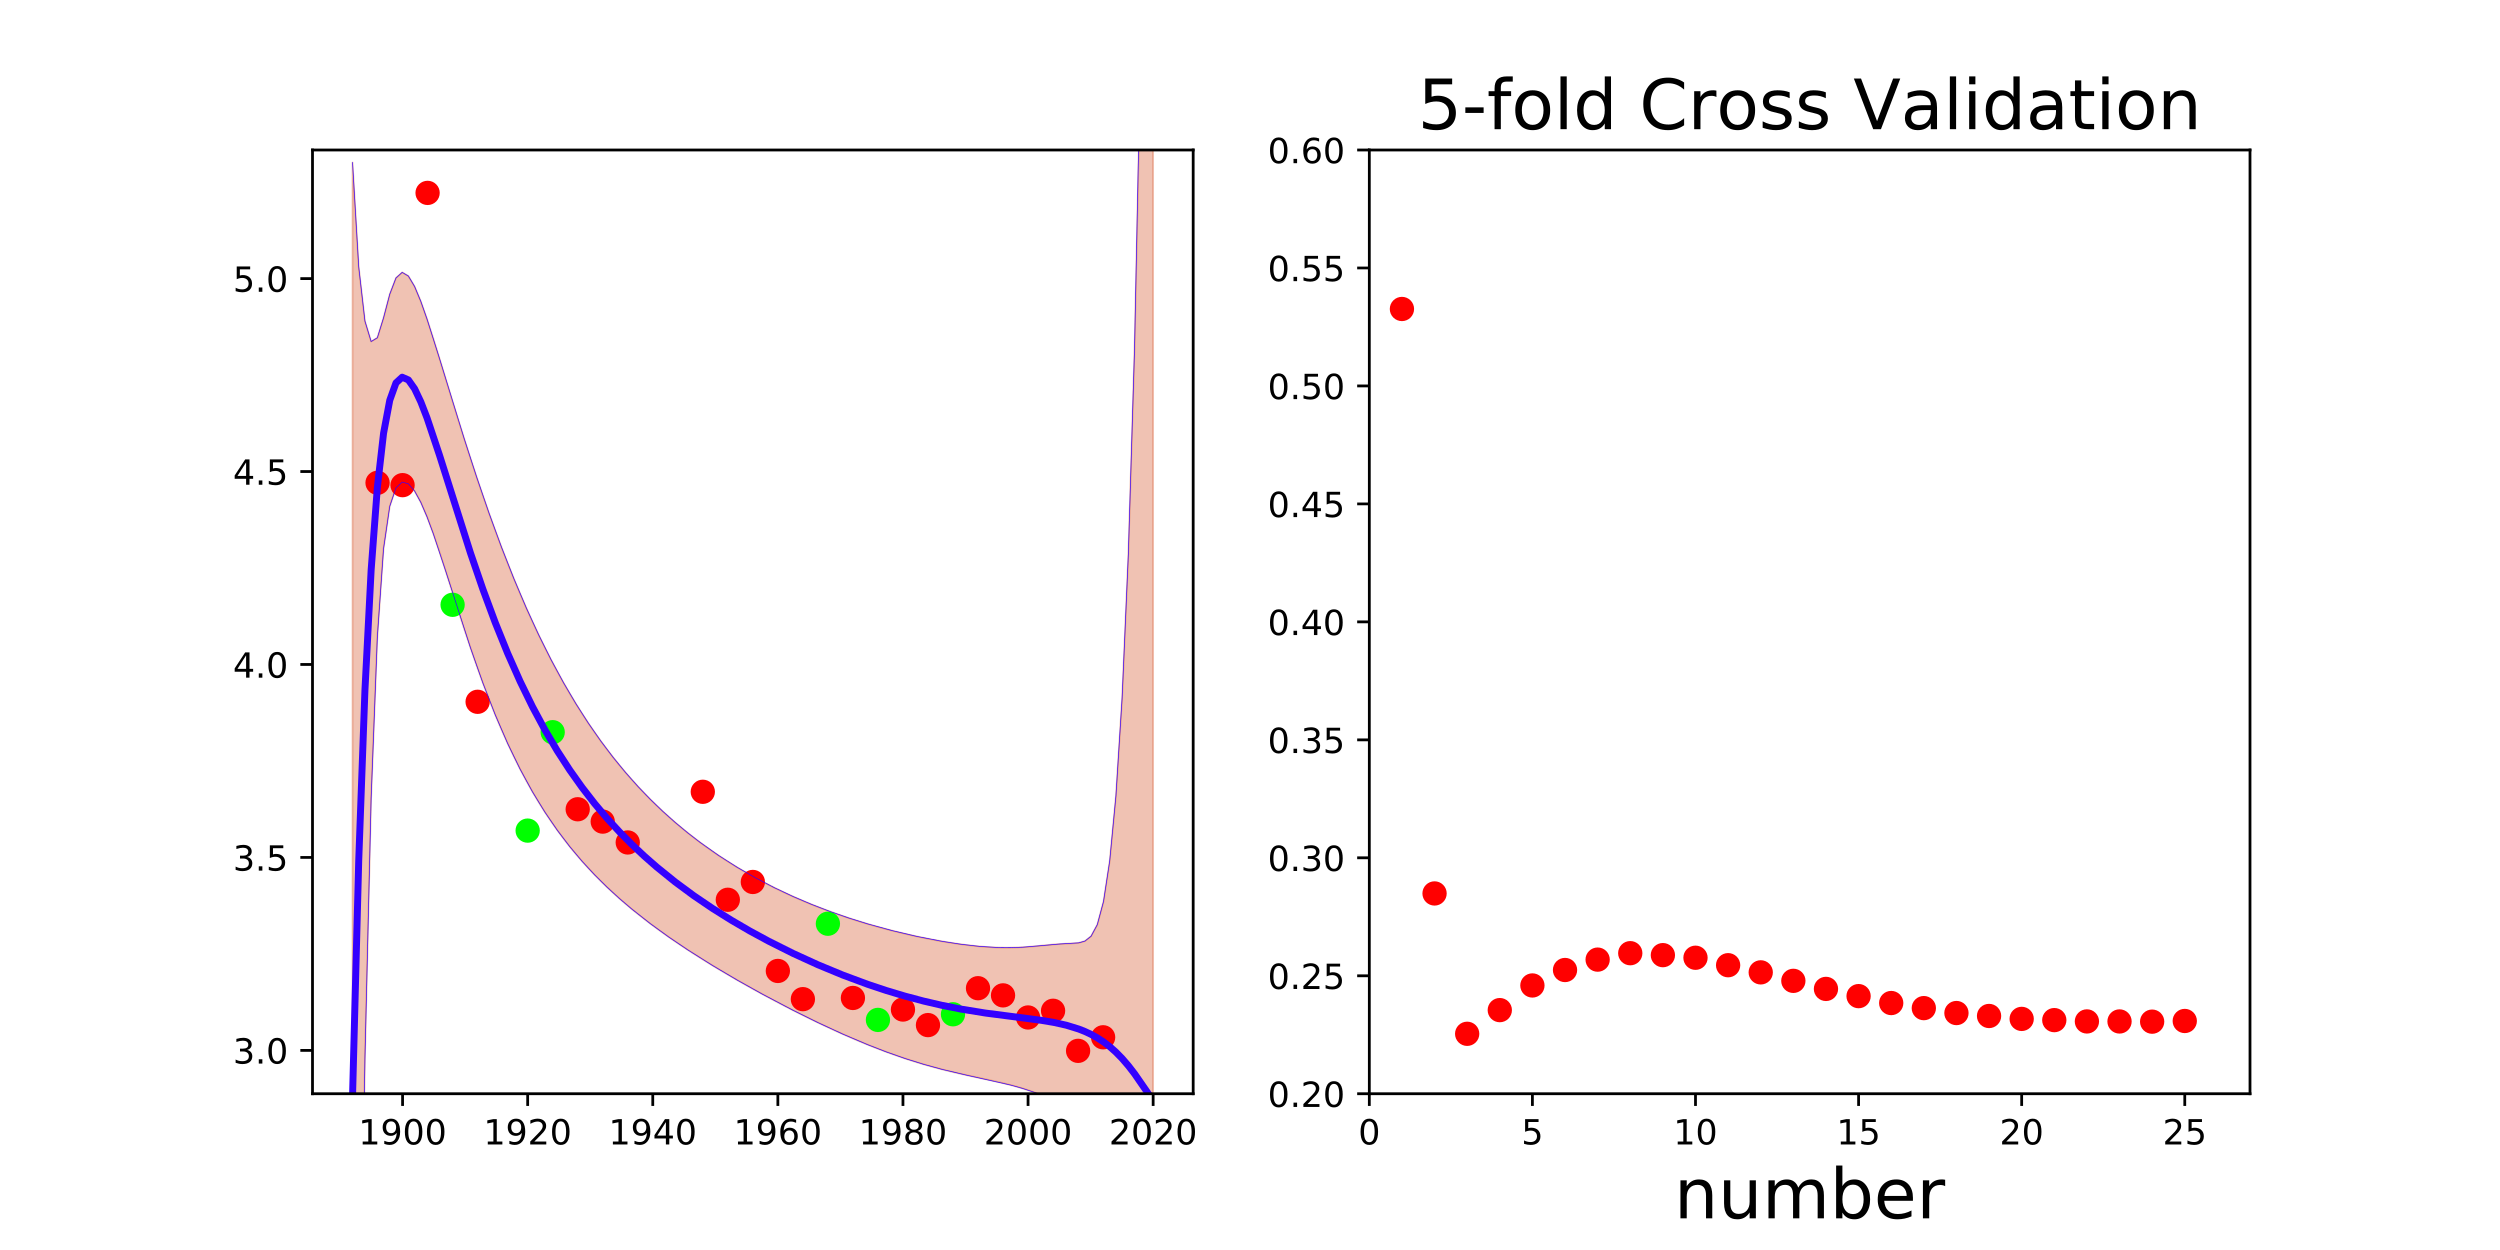 <?xml version="1.0" encoding="utf-8" standalone="no"?>
<!DOCTYPE svg PUBLIC "-//W3C//DTD SVG 1.1//EN"
  "http://www.w3.org/Graphics/SVG/1.1/DTD/svg11.dtd">
<!-- Created with matplotlib (http://matplotlib.org/) -->
<svg height="360pt" version="1.1" viewBox="0 0 720 360" width="720pt" xmlns="http://www.w3.org/2000/svg" xmlns:xlink="http://www.w3.org/1999/xlink">
 <defs>
  <style type="text/css">
*{stroke-linecap:butt;stroke-linejoin:round;}
  </style>
 </defs>
 <g id="figure_1">
  <g id="patch_1">
   <path d="M 0 360 
L 720 360 
L 720 0 
L 0 0 
z
" style="fill:none;"/>
  </g>
  <g id="axes_1">
   <g id="patch_2">
    <path d="M 90 315 
L 343.636 315 
L 343.636 43.2 
L 90 43.2 
z
" style="fill:none;"/>
   </g>
   <g id="patch_3">
    <path clip-path="url(#p74672a3589)" d="M 101.529 46.808 
L 103.316 76.859 
L 105.104 92.463 
L 106.891 98.355 
L 108.679 97.271 
L 110.466 91.517 
L 112.254 84.713 
L 114.041 80.044 
L 115.828 78.439 
L 117.616 79.496 
L 119.403 82.493 
L 121.191 86.777 
L 122.978 91.857 
L 124.766 97.393 
L 126.553 103.159 
L 128.34 109.014 
L 130.128 114.868 
L 131.915 120.664 
L 133.703 126.363 
L 135.49 131.942 
L 137.278 137.382 
L 139.065 142.671 
L 140.852 147.801 
L 142.64 152.766 
L 144.427 157.564 
L 146.215 162.193 
L 148.002 166.653 
L 149.79 170.946 
L 151.577 175.074 
L 153.364 179.041 
L 155.152 182.852 
L 156.939 186.51 
L 158.727 190.02 
L 160.514 193.387 
L 162.302 196.617 
L 164.089 199.715 
L 165.876 202.685 
L 167.664 205.534 
L 169.451 208.267 
L 171.239 210.888 
L 173.026 213.403 
L 174.814 215.816 
L 176.601 218.133 
L 178.388 220.357 
L 180.176 222.492 
L 181.963 224.544 
L 183.751 226.516 
L 185.538 228.413 
L 187.326 230.236 
L 189.113 231.991 
L 190.9 233.68 
L 192.688 235.306 
L 194.475 236.873 
L 196.263 238.383 
L 198.05 239.839 
L 199.838 241.244 
L 201.625 242.599 
L 203.412 243.906 
L 205.2 245.169 
L 206.987 246.388 
L 208.775 247.566 
L 210.562 248.705 
L 212.35 249.805 
L 214.137 250.868 
L 215.924 251.896 
L 217.712 252.891 
L 219.499 253.852 
L 221.287 254.782 
L 223.074 255.681 
L 224.862 256.551 
L 226.649 257.392 
L 228.436 258.205 
L 230.224 258.991 
L 232.011 259.752 
L 233.799 260.487 
L 235.586 261.198 
L 237.374 261.885 
L 239.161 262.548 
L 240.948 263.19 
L 242.736 263.809 
L 244.523 264.407 
L 246.311 264.984 
L 248.098 265.541 
L 249.886 266.079 
L 251.673 266.597 
L 253.461 267.096 
L 255.248 267.577 
L 257.035 268.039 
L 258.823 268.484 
L 260.61 268.911 
L 262.398 269.321 
L 264.185 269.713 
L 265.973 270.087 
L 267.76 270.444 
L 269.547 270.782 
L 271.335 271.101 
L 273.122 271.4 
L 274.91 271.678 
L 276.697 271.934 
L 278.485 272.166 
L 280.272 272.372 
L 282.059 272.55 
L 283.847 272.697 
L 285.634 272.81 
L 287.422 272.887 
L 289.209 272.925 
L 290.997 272.921 
L 292.784 272.876 
L 294.571 272.791 
L 296.359 272.667 
L 298.146 272.513 
L 299.934 272.338 
L 301.721 272.159 
L 303.509 271.994 
L 305.296 271.861 
L 307.083 271.769 
L 308.871 271.696 
L 310.658 271.541 
L 312.446 271.036 
L 314.233 269.617 
L 316.021 266.289 
L 317.808 259.635 
L 319.595 247.949 
L 321.383 229.242 
L 323.17 200.981 
L 324.958 159.677 
L 326.745 100.435 
L 328.533 16.407 
L 330.32 -101.921 
L 332.107 -267.696 
L 332.107 901.81 
L 330.32 730.729 
L 328.533 607.098 
L 326.745 518.034 
L 324.958 454.166 
L 323.17 408.712 
L 321.383 376.794 
L 319.595 354.908 
L 317.808 340.485 
L 316.021 331.495 
L 314.233 326.186 
L 312.446 323.093 
L 310.658 321.176 
L 308.871 319.829 
L 307.083 318.749 
L 305.296 317.801 
L 303.509 316.932 
L 301.721 316.127 
L 299.934 315.381 
L 298.146 314.694 
L 296.359 314.065 
L 294.571 313.49 
L 292.784 312.965 
L 290.997 312.484 
L 289.209 312.037 
L 287.422 311.618 
L 285.634 311.218 
L 283.847 310.831 
L 282.059 310.45 
L 280.272 310.067 
L 278.485 309.679 
L 276.697 309.281 
L 274.91 308.869 
L 273.122 308.441 
L 271.335 307.993 
L 269.547 307.525 
L 267.76 307.035 
L 265.973 306.522 
L 264.185 305.986 
L 262.398 305.426 
L 260.61 304.843 
L 258.823 304.237 
L 257.035 303.608 
L 255.248 302.957 
L 253.461 302.284 
L 251.673 301.591 
L 249.886 300.877 
L 248.098 300.144 
L 246.311 299.392 
L 244.523 298.622 
L 242.736 297.834 
L 240.948 297.031 
L 239.161 296.211 
L 237.374 295.376 
L 235.586 294.527 
L 233.799 293.663 
L 232.011 292.786 
L 230.224 291.895 
L 228.436 290.992 
L 226.649 290.076 
L 224.862 289.147 
L 223.074 288.206 
L 221.287 287.252 
L 219.499 286.286 
L 217.712 285.307 
L 215.924 284.316 
L 214.137 283.311 
L 212.35 282.292 
L 210.562 281.259 
L 208.775 280.211 
L 206.987 279.147 
L 205.2 278.067 
L 203.412 276.969 
L 201.625 275.852 
L 199.838 274.715 
L 198.05 273.557 
L 196.263 272.375 
L 194.475 271.168 
L 192.688 269.935 
L 190.9 268.672 
L 189.113 267.377 
L 187.326 266.048 
L 185.538 264.682 
L 183.751 263.275 
L 181.963 261.825 
L 180.176 260.326 
L 178.388 258.776 
L 176.601 257.168 
L 174.814 255.499 
L 173.026 253.762 
L 171.239 251.952 
L 169.451 250.061 
L 167.664 248.084 
L 165.876 246.012 
L 164.089 243.836 
L 162.302 241.549 
L 160.514 239.14 
L 158.727 236.599 
L 156.939 233.915 
L 155.152 231.078 
L 153.364 228.075 
L 151.577 224.894 
L 149.79 221.523 
L 148.002 217.949 
L 146.215 214.161 
L 144.427 210.149 
L 142.64 205.904 
L 140.852 201.42 
L 139.065 196.696 
L 137.278 191.737 
L 135.49 186.557 
L 133.703 181.183 
L 131.915 175.654 
L 130.128 170.035 
L 128.34 164.411 
L 126.553 158.899 
L 124.766 153.648 
L 122.978 148.839 
L 121.191 144.682 
L 119.403 141.423 
L 117.616 139.344 
L 115.828 138.828 
L 114.041 140.519 
L 112.254 145.818 
L 110.466 158.034 
L 108.679 183.485 
L 106.891 229.908 
L 105.104 305.011 
L 103.316 418.617 
L 101.529 584.741 
z
" style="fill:#cc3300;opacity:0.3;stroke:#cc3300;stroke-linejoin:miter;stroke-width:0.5;"/>
   </g>
   <g id="matplotlib.axis_1">
    <g id="xtick_1">
     <g id="line2d_1">
      <defs>
       <path d="M 0 0 
L 0 3.5 
" id="mfb752d12f3" style="stroke:#000000;stroke-width:0.8;"/>
      </defs>
      <g>
       <use style="stroke:#000000;stroke-width:0.8;" x="115.94" xlink:href="#mfb752d12f3" y="315"/>
      </g>
     </g>
     <g id="text_1">
      <!-- 1900 -->
      <defs>
       <path d="M 12.406 8.297 
L 28.516 8.297 
L 28.516 63.922 
L 10.984 60.406 
L 10.984 69.391 
L 28.422 72.906 
L 38.281 72.906 
L 38.281 8.297 
L 54.391 8.297 
L 54.391 0 
L 12.406 0 
z
" id="DejaVuSans-31"/>
       <path d="M 10.984 1.516 
L 10.984 10.5 
Q 14.703 8.734 18.5 7.812 
Q 22.312 6.891 25.984 6.891 
Q 35.75 6.891 40.891 13.453 
Q 46.047 20.016 46.781 33.406 
Q 43.953 29.203 39.594 26.953 
Q 35.25 24.703 29.984 24.703 
Q 19.047 24.703 12.672 31.312 
Q 6.297 37.938 6.297 49.422 
Q 6.297 60.641 12.938 67.422 
Q 19.578 74.219 30.609 74.219 
Q 43.266 74.219 49.922 64.516 
Q 56.594 54.828 56.594 36.375 
Q 56.594 19.141 48.406 8.859 
Q 40.234 -1.422 26.422 -1.422 
Q 22.703 -1.422 18.891 -0.688 
Q 15.094 0.047 10.984 1.516 
z
M 30.609 32.422 
Q 37.25 32.422 41.125 36.953 
Q 45.016 41.5 45.016 49.422 
Q 45.016 57.281 41.125 61.844 
Q 37.25 66.406 30.609 66.406 
Q 23.969 66.406 20.094 61.844 
Q 16.219 57.281 16.219 49.422 
Q 16.219 41.5 20.094 36.953 
Q 23.969 32.422 30.609 32.422 
z
" id="DejaVuSans-39"/>
       <path d="M 31.781 66.406 
Q 24.172 66.406 20.328 58.906 
Q 16.5 51.422 16.5 36.375 
Q 16.5 21.391 20.328 13.891 
Q 24.172 6.391 31.781 6.391 
Q 39.453 6.391 43.281 13.891 
Q 47.125 21.391 47.125 36.375 
Q 47.125 51.422 43.281 58.906 
Q 39.453 66.406 31.781 66.406 
z
M 31.781 74.219 
Q 44.047 74.219 50.516 64.516 
Q 56.984 54.828 56.984 36.375 
Q 56.984 17.969 50.516 8.266 
Q 44.047 -1.422 31.781 -1.422 
Q 19.531 -1.422 13.062 8.266 
Q 6.594 17.969 6.594 36.375 
Q 6.594 54.828 13.062 64.516 
Q 19.531 74.219 31.781 74.219 
z
" id="DejaVuSans-30"/>
      </defs>
      <g transform="translate(103.215 329.598)scale(0.1 -0.1)">
       <use xlink:href="#DejaVuSans-31"/>
       <use x="63.623" xlink:href="#DejaVuSans-39"/>
       <use x="127.246" xlink:href="#DejaVuSans-30"/>
       <use x="190.869" xlink:href="#DejaVuSans-30"/>
      </g>
     </g>
    </g>
    <g id="xtick_2">
     <g id="line2d_2">
      <g>
       <use style="stroke:#000000;stroke-width:0.8;" x="151.968" xlink:href="#mfb752d12f3" y="315"/>
      </g>
     </g>
     <g id="text_2">
      <!-- 1920 -->
      <defs>
       <path d="M 19.188 8.297 
L 53.609 8.297 
L 53.609 0 
L 7.328 0 
L 7.328 8.297 
Q 12.938 14.109 22.625 23.891 
Q 32.328 33.688 34.812 36.531 
Q 39.547 41.844 41.422 45.531 
Q 43.312 49.219 43.312 52.781 
Q 43.312 58.594 39.234 62.25 
Q 35.156 65.922 28.609 65.922 
Q 23.969 65.922 18.812 64.312 
Q 13.672 62.703 7.812 59.422 
L 7.812 69.391 
Q 13.766 71.781 18.938 73 
Q 24.125 74.219 28.422 74.219 
Q 39.75 74.219 46.484 68.547 
Q 53.219 62.891 53.219 53.422 
Q 53.219 48.922 51.531 44.891 
Q 49.859 40.875 45.406 35.406 
Q 44.188 33.984 37.641 27.219 
Q 31.109 20.453 19.188 8.297 
z
" id="DejaVuSans-32"/>
      </defs>
      <g transform="translate(139.243 329.598)scale(0.1 -0.1)">
       <use xlink:href="#DejaVuSans-31"/>
       <use x="63.623" xlink:href="#DejaVuSans-39"/>
       <use x="127.246" xlink:href="#DejaVuSans-32"/>
       <use x="190.869" xlink:href="#DejaVuSans-30"/>
      </g>
     </g>
    </g>
    <g id="xtick_3">
     <g id="line2d_3">
      <g>
       <use style="stroke:#000000;stroke-width:0.8;" x="187.996" xlink:href="#mfb752d12f3" y="315"/>
      </g>
     </g>
     <g id="text_3">
      <!-- 1940 -->
      <defs>
       <path d="M 37.797 64.312 
L 12.891 25.391 
L 37.797 25.391 
z
M 35.203 72.906 
L 47.609 72.906 
L 47.609 25.391 
L 58.016 25.391 
L 58.016 17.188 
L 47.609 17.188 
L 47.609 0 
L 37.797 0 
L 37.797 17.188 
L 4.891 17.188 
L 4.891 26.703 
z
" id="DejaVuSans-34"/>
      </defs>
      <g transform="translate(175.271 329.598)scale(0.1 -0.1)">
       <use xlink:href="#DejaVuSans-31"/>
       <use x="63.623" xlink:href="#DejaVuSans-39"/>
       <use x="127.246" xlink:href="#DejaVuSans-34"/>
       <use x="190.869" xlink:href="#DejaVuSans-30"/>
      </g>
     </g>
    </g>
    <g id="xtick_4">
     <g id="line2d_4">
      <g>
       <use style="stroke:#000000;stroke-width:0.8;" x="224.024" xlink:href="#mfb752d12f3" y="315"/>
      </g>
     </g>
     <g id="text_4">
      <!-- 1960 -->
      <defs>
       <path d="M 33.016 40.375 
Q 26.375 40.375 22.484 35.828 
Q 18.609 31.297 18.609 23.391 
Q 18.609 15.531 22.484 10.953 
Q 26.375 6.391 33.016 6.391 
Q 39.656 6.391 43.531 10.953 
Q 47.406 15.531 47.406 23.391 
Q 47.406 31.297 43.531 35.828 
Q 39.656 40.375 33.016 40.375 
z
M 52.594 71.297 
L 52.594 62.312 
Q 48.875 64.062 45.094 64.984 
Q 41.312 65.922 37.594 65.922 
Q 27.828 65.922 22.672 59.328 
Q 17.531 52.734 16.797 39.406 
Q 19.672 43.656 24.016 45.922 
Q 28.375 48.188 33.594 48.188 
Q 44.578 48.188 50.953 41.516 
Q 57.328 34.859 57.328 23.391 
Q 57.328 12.156 50.688 5.359 
Q 44.047 -1.422 33.016 -1.422 
Q 20.359 -1.422 13.672 8.266 
Q 6.984 17.969 6.984 36.375 
Q 6.984 53.656 15.188 63.938 
Q 23.391 74.219 37.203 74.219 
Q 40.922 74.219 44.703 73.484 
Q 48.484 72.75 52.594 71.297 
z
" id="DejaVuSans-36"/>
      </defs>
      <g transform="translate(211.299 329.598)scale(0.1 -0.1)">
       <use xlink:href="#DejaVuSans-31"/>
       <use x="63.623" xlink:href="#DejaVuSans-39"/>
       <use x="127.246" xlink:href="#DejaVuSans-36"/>
       <use x="190.869" xlink:href="#DejaVuSans-30"/>
      </g>
     </g>
    </g>
    <g id="xtick_5">
     <g id="line2d_5">
      <g>
       <use style="stroke:#000000;stroke-width:0.8;" x="260.052" xlink:href="#mfb752d12f3" y="315"/>
      </g>
     </g>
     <g id="text_5">
      <!-- 1980 -->
      <defs>
       <path d="M 31.781 34.625 
Q 24.75 34.625 20.719 30.859 
Q 16.703 27.094 16.703 20.516 
Q 16.703 13.922 20.719 10.156 
Q 24.75 6.391 31.781 6.391 
Q 38.812 6.391 42.859 10.172 
Q 46.922 13.969 46.922 20.516 
Q 46.922 27.094 42.891 30.859 
Q 38.875 34.625 31.781 34.625 
z
M 21.922 38.812 
Q 15.578 40.375 12.031 44.719 
Q 8.5 49.078 8.5 55.328 
Q 8.5 64.062 14.719 69.141 
Q 20.953 74.219 31.781 74.219 
Q 42.672 74.219 48.875 69.141 
Q 55.078 64.062 55.078 55.328 
Q 55.078 49.078 51.531 44.719 
Q 48 40.375 41.703 38.812 
Q 48.828 37.156 52.797 32.312 
Q 56.781 27.484 56.781 20.516 
Q 56.781 9.906 50.312 4.234 
Q 43.844 -1.422 31.781 -1.422 
Q 19.734 -1.422 13.25 4.234 
Q 6.781 9.906 6.781 20.516 
Q 6.781 27.484 10.781 32.312 
Q 14.797 37.156 21.922 38.812 
z
M 18.312 54.391 
Q 18.312 48.734 21.844 45.562 
Q 25.391 42.391 31.781 42.391 
Q 38.141 42.391 41.719 45.562 
Q 45.312 48.734 45.312 54.391 
Q 45.312 60.062 41.719 63.234 
Q 38.141 66.406 31.781 66.406 
Q 25.391 66.406 21.844 63.234 
Q 18.312 60.062 18.312 54.391 
z
" id="DejaVuSans-38"/>
      </defs>
      <g transform="translate(247.327 329.598)scale(0.1 -0.1)">
       <use xlink:href="#DejaVuSans-31"/>
       <use x="63.623" xlink:href="#DejaVuSans-39"/>
       <use x="127.246" xlink:href="#DejaVuSans-38"/>
       <use x="190.869" xlink:href="#DejaVuSans-30"/>
      </g>
     </g>
    </g>
    <g id="xtick_6">
     <g id="line2d_6">
      <g>
       <use style="stroke:#000000;stroke-width:0.8;" x="296.08" xlink:href="#mfb752d12f3" y="315"/>
      </g>
     </g>
     <g id="text_6">
      <!-- 2000 -->
      <g transform="translate(283.355 329.598)scale(0.1 -0.1)">
       <use xlink:href="#DejaVuSans-32"/>
       <use x="63.623" xlink:href="#DejaVuSans-30"/>
       <use x="127.246" xlink:href="#DejaVuSans-30"/>
       <use x="190.869" xlink:href="#DejaVuSans-30"/>
      </g>
     </g>
    </g>
    <g id="xtick_7">
     <g id="line2d_7">
      <g>
       <use style="stroke:#000000;stroke-width:0.8;" x="332.107" xlink:href="#mfb752d12f3" y="315"/>
      </g>
     </g>
     <g id="text_7">
      <!-- 2020 -->
      <g transform="translate(319.382 329.598)scale(0.1 -0.1)">
       <use xlink:href="#DejaVuSans-32"/>
       <use x="63.623" xlink:href="#DejaVuSans-30"/>
       <use x="127.246" xlink:href="#DejaVuSans-32"/>
       <use x="190.869" xlink:href="#DejaVuSans-30"/>
      </g>
     </g>
    </g>
   </g>
   <g id="matplotlib.axis_2">
    <g id="ytick_1">
     <g id="line2d_8">
      <defs>
       <path d="M 0 0 
L -3.5 0 
" id="m817400da45" style="stroke:#000000;stroke-width:0.8;"/>
      </defs>
      <g>
       <use style="stroke:#000000;stroke-width:0.8;" x="90" xlink:href="#m817400da45" y="302.509"/>
      </g>
     </g>
     <g id="text_8">
      <!-- 3.0 -->
      <defs>
       <path d="M 40.578 39.312 
Q 47.656 37.797 51.625 33 
Q 55.609 28.219 55.609 21.188 
Q 55.609 10.406 48.188 4.484 
Q 40.766 -1.422 27.094 -1.422 
Q 22.516 -1.422 17.656 -0.516 
Q 12.797 0.391 7.625 2.203 
L 7.625 11.719 
Q 11.719 9.328 16.594 8.109 
Q 21.484 6.891 26.812 6.891 
Q 36.078 6.891 40.938 10.547 
Q 45.797 14.203 45.797 21.188 
Q 45.797 27.641 41.281 31.266 
Q 36.766 34.906 28.719 34.906 
L 20.219 34.906 
L 20.219 43.016 
L 29.109 43.016 
Q 36.375 43.016 40.234 45.922 
Q 44.094 48.828 44.094 54.297 
Q 44.094 59.906 40.109 62.906 
Q 36.141 65.922 28.719 65.922 
Q 24.656 65.922 20.016 65.031 
Q 15.375 64.156 9.812 62.312 
L 9.812 71.094 
Q 15.438 72.656 20.344 73.438 
Q 25.25 74.219 29.594 74.219 
Q 40.828 74.219 47.359 69.109 
Q 53.906 64.016 53.906 55.328 
Q 53.906 49.266 50.438 45.094 
Q 46.969 40.922 40.578 39.312 
z
" id="DejaVuSans-33"/>
       <path d="M 10.688 12.406 
L 21 12.406 
L 21 0 
L 10.688 0 
z
" id="DejaVuSans-2e"/>
      </defs>
      <g transform="translate(67.097 306.309)scale(0.1 -0.1)">
       <use xlink:href="#DejaVuSans-33"/>
       <use x="63.623" xlink:href="#DejaVuSans-2e"/>
       <use x="95.41" xlink:href="#DejaVuSans-30"/>
      </g>
     </g>
    </g>
    <g id="ytick_2">
     <g id="line2d_9">
      <g>
       <use style="stroke:#000000;stroke-width:0.8;" x="90" xlink:href="#m817400da45" y="246.941"/>
      </g>
     </g>
     <g id="text_9">
      <!-- 3.5 -->
      <defs>
       <path d="M 10.797 72.906 
L 49.516 72.906 
L 49.516 64.594 
L 19.828 64.594 
L 19.828 46.734 
Q 21.969 47.469 24.109 47.828 
Q 26.266 48.188 28.422 48.188 
Q 40.625 48.188 47.75 41.5 
Q 54.891 34.812 54.891 23.391 
Q 54.891 11.625 47.562 5.094 
Q 40.234 -1.422 26.906 -1.422 
Q 22.312 -1.422 17.547 -0.641 
Q 12.797 0.141 7.719 1.703 
L 7.719 11.625 
Q 12.109 9.234 16.797 8.062 
Q 21.484 6.891 26.703 6.891 
Q 35.156 6.891 40.078 11.328 
Q 45.016 15.766 45.016 23.391 
Q 45.016 31 40.078 35.438 
Q 35.156 39.891 26.703 39.891 
Q 22.75 39.891 18.812 39.016 
Q 14.891 38.141 10.797 36.281 
z
" id="DejaVuSans-35"/>
      </defs>
      <g transform="translate(67.097 250.74)scale(0.1 -0.1)">
       <use xlink:href="#DejaVuSans-33"/>
       <use x="63.623" xlink:href="#DejaVuSans-2e"/>
       <use x="95.41" xlink:href="#DejaVuSans-35"/>
      </g>
     </g>
    </g>
    <g id="ytick_3">
     <g id="line2d_10">
      <g>
       <use style="stroke:#000000;stroke-width:0.8;" x="90" xlink:href="#m817400da45" y="191.373"/>
      </g>
     </g>
     <g id="text_10">
      <!-- 4.0 -->
      <g transform="translate(67.097 195.172)scale(0.1 -0.1)">
       <use xlink:href="#DejaVuSans-34"/>
       <use x="63.623" xlink:href="#DejaVuSans-2e"/>
       <use x="95.41" xlink:href="#DejaVuSans-30"/>
      </g>
     </g>
    </g>
    <g id="ytick_4">
     <g id="line2d_11">
      <g>
       <use style="stroke:#000000;stroke-width:0.8;" x="90" xlink:href="#m817400da45" y="135.804"/>
      </g>
     </g>
     <g id="text_11">
      <!-- 4.5 -->
      <g transform="translate(67.097 139.604)scale(0.1 -0.1)">
       <use xlink:href="#DejaVuSans-34"/>
       <use x="63.623" xlink:href="#DejaVuSans-2e"/>
       <use x="95.41" xlink:href="#DejaVuSans-35"/>
      </g>
     </g>
    </g>
    <g id="ytick_5">
     <g id="line2d_12">
      <g>
       <use style="stroke:#000000;stroke-width:0.8;" x="90" xlink:href="#m817400da45" y="80.236"/>
      </g>
     </g>
     <g id="text_12">
      <!-- 5.0 -->
      <g transform="translate(67.097 84.035)scale(0.1 -0.1)">
       <use xlink:href="#DejaVuSans-35"/>
       <use x="63.623" xlink:href="#DejaVuSans-2e"/>
       <use x="95.41" xlink:href="#DejaVuSans-30"/>
      </g>
     </g>
    </g>
   </g>
   <g id="line2d_13">
    <defs>
     <path d="M 0 3 
C 0.796 3 1.559 2.684 2.121 2.121 
C 2.684 1.559 3 0.796 3 0 
C 3 -0.796 2.684 -1.559 2.121 -2.121 
C 1.559 -2.684 0.796 -3 0 -3 
C -0.796 -3 -1.559 -2.684 -2.121 -2.121 
C -2.684 -1.559 -3 -0.796 -3 0 
C -3 0.796 -2.684 1.559 -2.121 2.121 
C -1.559 2.684 -0.796 3 0 3 
z
" id="m4f3e41e947" style="stroke:#ff0000;"/>
    </defs>
    <g clip-path="url(#p74672a3589)">
     <use style="fill:#ff0000;stroke:#ff0000;" x="303.285" xlink:href="#m4f3e41e947" y="291.1"/>
     <use style="fill:#ff0000;stroke:#ff0000;" x="267.257" xlink:href="#m4f3e41e947" y="295.227"/>
     <use style="fill:#ff0000;stroke:#ff0000;" x="202.407" xlink:href="#m4f3e41e947" y="228.036"/>
     <use style="fill:#ff0000;stroke:#ff0000;" x="288.874" xlink:href="#m4f3e41e947" y="286.667"/>
     <use style="fill:#ff0000;stroke:#ff0000;" x="108.735" xlink:href="#m4f3e41e947" y="139.046"/>
     <use style="fill:#ff0000;stroke:#ff0000;" x="317.696" xlink:href="#m4f3e41e947" y="298.739"/>
     <use style="fill:#ff0000;stroke:#ff0000;" x="245.64" xlink:href="#m4f3e41e947" y="287.413"/>
     <use style="fill:#ff0000;stroke:#ff0000;" x="260.052" xlink:href="#m4f3e41e947" y="290.749"/>
     <use style="fill:#ff0000;stroke:#ff0000;" x="173.585" xlink:href="#m4f3e41e947" y="236.623"/>
     <use style="fill:#ff0000;stroke:#ff0000;" x="115.94" xlink:href="#m4f3e41e947" y="139.724"/>
     <use style="fill:#ff0000;stroke:#ff0000;" x="137.557" xlink:href="#m4f3e41e947" y="202.118"/>
     <use style="fill:#ff0000;stroke:#ff0000;" x="224.024" xlink:href="#m4f3e41e947" y="279.634"/>
     <use style="fill:#ff0000;stroke:#ff0000;" x="281.668" xlink:href="#m4f3e41e947" y="284.603"/>
     <use style="fill:#ff0000;stroke:#ff0000;" x="310.491" xlink:href="#m4f3e41e947" y="302.645"/>
     <use style="fill:#ff0000;stroke:#ff0000;" x="123.146" xlink:href="#m4f3e41e947" y="55.555"/>
     <use style="fill:#ff0000;stroke:#ff0000;" x="209.613" xlink:href="#m4f3e41e947" y="259.134"/>
     <use style="fill:#ff0000;stroke:#ff0000;" x="296.08" xlink:href="#m4f3e41e947" y="293.032"/>
     <use style="fill:#ff0000;stroke:#ff0000;" x="180.79" xlink:href="#m4f3e41e947" y="242.628"/>
     <use style="fill:#ff0000;stroke:#ff0000;" x="216.818" xlink:href="#m4f3e41e947" y="254.006"/>
     <use style="fill:#ff0000;stroke:#ff0000;" x="166.379" xlink:href="#m4f3e41e947" y="233.067"/>
     <use style="fill:#ff0000;stroke:#ff0000;" x="231.229" xlink:href="#m4f3e41e947" y="287.755"/>
    </g>
   </g>
   <g id="line2d_14">
    <defs>
     <path d="M 0 3 
C 0.796 3 1.559 2.684 2.121 2.121 
C 2.684 1.559 3 0.796 3 0 
C 3 -0.796 2.684 -1.559 2.121 -2.121 
C 1.559 -2.684 0.796 -3 0 -3 
C -0.796 -3 -1.559 -2.684 -2.121 -2.121 
C -2.684 -1.559 -3 -0.796 -3 0 
C -3 0.796 -2.684 1.559 -2.121 2.121 
C -1.559 2.684 -0.796 3 0 3 
z
" id="m24d53cac22" style="stroke:#00ff00;"/>
    </defs>
    <g clip-path="url(#p74672a3589)">
     <use style="fill:#00ff00;stroke:#00ff00;" x="159.174" xlink:href="#m24d53cac22" y="210.872"/>
     <use style="fill:#00ff00;stroke:#00ff00;" x="130.351" xlink:href="#m24d53cac22" y="174.182"/>
     <use style="fill:#00ff00;stroke:#00ff00;" x="238.435" xlink:href="#m24d53cac22" y="266.035"/>
     <use style="fill:#00ff00;stroke:#00ff00;" x="151.968" xlink:href="#m24d53cac22" y="239.216"/>
     <use style="fill:#00ff00;stroke:#00ff00;" x="252.846" xlink:href="#m24d53cac22" y="293.734"/>
     <use style="fill:#00ff00;stroke:#00ff00;" x="274.463" xlink:href="#m24d53cac22" y="292.11"/>
    </g>
   </g>
   <g id="line2d_15">
    <path clip-path="url(#p74672a3589)" d="M 101.529 315.774 
L 103.316 247.738 
L 105.104 198.737 
L 106.891 164.131 
L 108.679 140.378 
L 110.466 124.776 
L 112.254 115.265 
L 114.041 110.281 
L 115.828 108.634 
L 117.616 109.42 
L 119.403 111.958 
L 121.191 115.73 
L 122.978 120.348 
L 126.553 131.029 
L 135.49 159.25 
L 139.065 169.683 
L 142.64 179.335 
L 146.215 188.177 
L 149.79 196.234 
L 153.364 203.558 
L 156.939 210.212 
L 160.514 216.263 
L 164.089 221.775 
L 167.664 226.809 
L 171.239 231.42 
L 174.814 235.657 
L 178.388 239.566 
L 181.963 243.185 
L 185.538 246.547 
L 189.113 249.684 
L 194.475 254.021 
L 199.838 257.98 
L 205.2 261.618 
L 210.562 264.982 
L 215.924 268.106 
L 221.287 271.017 
L 228.436 274.598 
L 235.586 277.862 
L 242.736 280.822 
L 249.886 283.478 
L 255.248 285.267 
L 260.61 286.877 
L 265.973 288.304 
L 271.335 289.547 
L 276.697 290.608 
L 283.847 291.764 
L 292.784 292.921 
L 299.934 293.86 
L 303.509 294.463 
L 307.083 295.259 
L 310.658 296.358 
L 312.446 297.064 
L 314.233 297.902 
L 316.021 298.892 
L 317.808 300.06 
L 319.595 301.428 
L 321.383 303.018 
L 323.17 304.846 
L 324.958 306.921 
L 326.745 309.234 
L 330.32 314.404 
L 332.107 317.057 
L 332.107 317.057 
" style="fill:none;stroke:#3300ff;stroke-linecap:square;stroke-width:2;"/>
   </g>
   <g id="line2d_16">
    <path clip-path="url(#p74672a3589)" d="M 101.529 46.808 
L 103.316 76.859 
L 105.104 92.463 
L 106.891 98.355 
L 108.679 97.271 
L 110.466 91.517 
L 112.254 84.713 
L 114.041 80.044 
L 115.828 78.439 
L 117.616 79.496 
L 119.403 82.493 
L 121.191 86.777 
L 122.978 91.857 
L 126.553 103.159 
L 133.703 126.363 
L 137.278 137.382 
L 140.852 147.801 
L 144.427 157.564 
L 148.002 166.653 
L 151.577 175.074 
L 155.152 182.852 
L 158.727 190.02 
L 162.302 196.617 
L 165.876 202.685 
L 169.451 208.267 
L 173.026 213.403 
L 176.601 218.133 
L 180.176 222.492 
L 183.751 226.516 
L 187.326 230.236 
L 190.9 233.68 
L 194.475 236.873 
L 198.05 239.839 
L 201.625 242.599 
L 206.987 246.388 
L 212.35 249.805 
L 217.712 252.891 
L 223.074 255.681 
L 228.436 258.205 
L 233.799 260.487 
L 239.161 262.548 
L 244.523 264.407 
L 249.886 266.079 
L 257.035 268.039 
L 264.185 269.713 
L 271.335 271.101 
L 276.697 271.934 
L 282.059 272.55 
L 287.422 272.887 
L 290.997 272.921 
L 294.571 272.791 
L 299.934 272.338 
L 305.296 271.861 
L 310.658 271.541 
L 312.446 271.036 
L 314.233 269.617 
L 316.021 266.289 
L 317.808 259.635 
L 319.595 247.949 
L 321.383 229.242 
L 323.17 200.981 
L 324.958 159.677 
L 326.745 100.435 
L 328.796 -1 
L 328.796 -1 
" style="fill:none;stroke:#3300ff;stroke-linecap:square;stroke-width:0.2;"/>
   </g>
   <g id="line2d_17">
    <path clip-path="url(#p74672a3589)" d="M 104.223 361 
L 105.104 305.011 
L 106.891 229.908 
L 108.679 183.485 
L 110.466 158.034 
L 112.254 145.818 
L 114.041 140.519 
L 115.828 138.828 
L 117.616 139.344 
L 119.403 141.423 
L 121.191 144.682 
L 122.978 148.839 
L 124.766 153.648 
L 128.34 164.411 
L 135.49 186.557 
L 139.065 196.696 
L 142.64 205.904 
L 146.215 214.161 
L 149.79 221.523 
L 153.364 228.075 
L 156.939 233.915 
L 160.514 239.14 
L 164.089 243.836 
L 167.664 248.084 
L 171.239 251.952 
L 174.814 255.499 
L 178.388 258.776 
L 181.963 261.825 
L 187.326 266.048 
L 192.688 269.935 
L 198.05 273.557 
L 205.2 278.067 
L 212.35 282.292 
L 219.499 286.286 
L 228.436 290.992 
L 235.586 294.527 
L 242.736 297.834 
L 249.886 300.877 
L 255.248 302.957 
L 260.61 304.843 
L 265.973 306.522 
L 271.335 307.993 
L 278.485 309.679 
L 290.997 312.484 
L 294.571 313.49 
L 298.146 314.694 
L 301.721 316.127 
L 305.296 317.801 
L 307.083 318.749 
L 308.871 319.829 
L 310.658 321.176 
L 312.446 323.093 
L 314.233 326.186 
L 316.021 331.495 
L 317.808 340.485 
L 319.595 354.908 
L 320.093 361 
L 320.093 361 
" style="fill:none;stroke:#3300ff;stroke-linecap:square;stroke-width:0.2;"/>
   </g>
   <g id="patch_4">
    <path d="M 90 315 
L 90 43.2 
" style="fill:none;stroke:#000000;stroke-linecap:square;stroke-linejoin:miter;stroke-width:0.8;"/>
   </g>
   <g id="patch_5">
    <path d="M 343.636 315 
L 343.636 43.2 
" style="fill:none;stroke:#000000;stroke-linecap:square;stroke-linejoin:miter;stroke-width:0.8;"/>
   </g>
   <g id="patch_6">
    <path d="M 90 315 
L 343.636 315 
" style="fill:none;stroke:#000000;stroke-linecap:square;stroke-linejoin:miter;stroke-width:0.8;"/>
   </g>
   <g id="patch_7">
    <path d="M 90 43.2 
L 343.636 43.2 
" style="fill:none;stroke:#000000;stroke-linecap:square;stroke-linejoin:miter;stroke-width:0.8;"/>
   </g>
  </g>
  <g id="axes_2">
   <g id="patch_8">
    <path d="M 394.364 315 
L 648 315 
L 648 43.2 
L 394.364 43.2 
z
" style="fill:none;"/>
   </g>
   <g id="matplotlib.axis_3">
    <g id="xtick_8">
     <g id="line2d_18">
      <g>
       <use style="stroke:#000000;stroke-width:0.8;" x="394.364" xlink:href="#mfb752d12f3" y="315"/>
      </g>
     </g>
     <g id="text_13">
      <!-- 0 -->
      <g transform="translate(391.182 329.598)scale(0.1 -0.1)">
       <use xlink:href="#DejaVuSans-30"/>
      </g>
     </g>
    </g>
    <g id="xtick_9">
     <g id="line2d_19">
      <g>
       <use style="stroke:#000000;stroke-width:0.8;" x="441.333" xlink:href="#mfb752d12f3" y="315"/>
      </g>
     </g>
     <g id="text_14">
      <!-- 5 -->
      <g transform="translate(438.152 329.598)scale(0.1 -0.1)">
       <use xlink:href="#DejaVuSans-35"/>
      </g>
     </g>
    </g>
    <g id="xtick_10">
     <g id="line2d_20">
      <g>
       <use style="stroke:#000000;stroke-width:0.8;" x="488.303" xlink:href="#mfb752d12f3" y="315"/>
      </g>
     </g>
     <g id="text_15">
      <!-- 10 -->
      <g transform="translate(481.941 329.598)scale(0.1 -0.1)">
       <use xlink:href="#DejaVuSans-31"/>
       <use x="63.623" xlink:href="#DejaVuSans-30"/>
      </g>
     </g>
    </g>
    <g id="xtick_11">
     <g id="line2d_21">
      <g>
       <use style="stroke:#000000;stroke-width:0.8;" x="535.273" xlink:href="#mfb752d12f3" y="315"/>
      </g>
     </g>
     <g id="text_16">
      <!-- 15 -->
      <g transform="translate(528.91 329.598)scale(0.1 -0.1)">
       <use xlink:href="#DejaVuSans-31"/>
       <use x="63.623" xlink:href="#DejaVuSans-35"/>
      </g>
     </g>
    </g>
    <g id="xtick_12">
     <g id="line2d_22">
      <g>
       <use style="stroke:#000000;stroke-width:0.8;" x="582.242" xlink:href="#mfb752d12f3" y="315"/>
      </g>
     </g>
     <g id="text_17">
      <!-- 20 -->
      <g transform="translate(575.88 329.598)scale(0.1 -0.1)">
       <use xlink:href="#DejaVuSans-32"/>
       <use x="63.623" xlink:href="#DejaVuSans-30"/>
      </g>
     </g>
    </g>
    <g id="xtick_13">
     <g id="line2d_23">
      <g>
       <use style="stroke:#000000;stroke-width:0.8;" x="629.212" xlink:href="#mfb752d12f3" y="315"/>
      </g>
     </g>
     <g id="text_18">
      <!-- 25 -->
      <g transform="translate(622.85 329.598)scale(0.1 -0.1)">
       <use xlink:href="#DejaVuSans-32"/>
       <use x="63.623" xlink:href="#DejaVuSans-35"/>
      </g>
     </g>
    </g>
    <g id="text_19">
     <!-- number -->
     <defs>
      <path d="M 54.891 33.016 
L 54.891 0 
L 45.906 0 
L 45.906 32.719 
Q 45.906 40.484 42.875 44.328 
Q 39.844 48.188 33.797 48.188 
Q 26.516 48.188 22.312 43.547 
Q 18.109 38.922 18.109 30.906 
L 18.109 0 
L 9.078 0 
L 9.078 54.688 
L 18.109 54.688 
L 18.109 46.188 
Q 21.344 51.125 25.703 53.562 
Q 30.078 56 35.797 56 
Q 45.219 56 50.047 50.172 
Q 54.891 44.344 54.891 33.016 
z
" id="DejaVuSans-6e"/>
      <path d="M 8.5 21.578 
L 8.5 54.688 
L 17.484 54.688 
L 17.484 21.922 
Q 17.484 14.156 20.5 10.266 
Q 23.531 6.391 29.594 6.391 
Q 36.859 6.391 41.078 11.031 
Q 45.312 15.672 45.312 23.688 
L 45.312 54.688 
L 54.297 54.688 
L 54.297 0 
L 45.312 0 
L 45.312 8.406 
Q 42.047 3.422 37.719 1 
Q 33.406 -1.422 27.688 -1.422 
Q 18.266 -1.422 13.375 4.438 
Q 8.5 10.297 8.5 21.578 
z
M 31.109 56 
z
" id="DejaVuSans-75"/>
      <path d="M 52 44.188 
Q 55.375 50.25 60.062 53.125 
Q 64.75 56 71.094 56 
Q 79.641 56 84.281 50.016 
Q 88.922 44.047 88.922 33.016 
L 88.922 0 
L 79.891 0 
L 79.891 32.719 
Q 79.891 40.578 77.094 44.375 
Q 74.312 48.188 68.609 48.188 
Q 61.625 48.188 57.562 43.547 
Q 53.516 38.922 53.516 30.906 
L 53.516 0 
L 44.484 0 
L 44.484 32.719 
Q 44.484 40.625 41.703 44.406 
Q 38.922 48.188 33.109 48.188 
Q 26.219 48.188 22.156 43.531 
Q 18.109 38.875 18.109 30.906 
L 18.109 0 
L 9.078 0 
L 9.078 54.688 
L 18.109 54.688 
L 18.109 46.188 
Q 21.188 51.219 25.484 53.609 
Q 29.781 56 35.688 56 
Q 41.656 56 45.828 52.969 
Q 50 49.953 52 44.188 
z
" id="DejaVuSans-6d"/>
      <path d="M 48.688 27.297 
Q 48.688 37.203 44.609 42.844 
Q 40.531 48.484 33.406 48.484 
Q 26.266 48.484 22.188 42.844 
Q 18.109 37.203 18.109 27.297 
Q 18.109 17.391 22.188 11.75 
Q 26.266 6.109 33.406 6.109 
Q 40.531 6.109 44.609 11.75 
Q 48.688 17.391 48.688 27.297 
z
M 18.109 46.391 
Q 20.953 51.266 25.266 53.625 
Q 29.594 56 35.594 56 
Q 45.562 56 51.781 48.094 
Q 58.016 40.188 58.016 27.297 
Q 58.016 14.406 51.781 6.484 
Q 45.562 -1.422 35.594 -1.422 
Q 29.594 -1.422 25.266 0.953 
Q 20.953 3.328 18.109 8.203 
L 18.109 0 
L 9.078 0 
L 9.078 75.984 
L 18.109 75.984 
z
" id="DejaVuSans-62"/>
      <path d="M 56.203 29.594 
L 56.203 25.203 
L 14.891 25.203 
Q 15.484 15.922 20.484 11.062 
Q 25.484 6.203 34.422 6.203 
Q 39.594 6.203 44.453 7.469 
Q 49.312 8.734 54.109 11.281 
L 54.109 2.781 
Q 49.266 0.734 44.188 -0.344 
Q 39.109 -1.422 33.891 -1.422 
Q 20.797 -1.422 13.156 6.188 
Q 5.516 13.812 5.516 26.812 
Q 5.516 40.234 12.766 48.109 
Q 20.016 56 32.328 56 
Q 43.359 56 49.781 48.891 
Q 56.203 41.797 56.203 29.594 
z
M 47.219 32.234 
Q 47.125 39.594 43.094 43.984 
Q 39.062 48.391 32.422 48.391 
Q 24.906 48.391 20.391 44.141 
Q 15.875 39.891 15.188 32.172 
z
" id="DejaVuSans-65"/>
      <path d="M 41.109 46.297 
Q 39.594 47.172 37.812 47.578 
Q 36.031 48 33.891 48 
Q 26.266 48 22.188 43.047 
Q 18.109 38.094 18.109 28.812 
L 18.109 0 
L 9.078 0 
L 9.078 54.688 
L 18.109 54.688 
L 18.109 46.188 
Q 20.953 51.172 25.484 53.578 
Q 30.031 56 36.531 56 
Q 37.453 56 38.578 55.875 
Q 39.703 55.766 41.062 55.516 
z
" id="DejaVuSans-72"/>
     </defs>
     <g transform="translate(482.154 350.875)scale(0.2 -0.2)">
      <use xlink:href="#DejaVuSans-6e"/>
      <use x="63.379" xlink:href="#DejaVuSans-75"/>
      <use x="126.758" xlink:href="#DejaVuSans-6d"/>
      <use x="224.17" xlink:href="#DejaVuSans-62"/>
      <use x="287.646" xlink:href="#DejaVuSans-65"/>
      <use x="349.17" xlink:href="#DejaVuSans-72"/>
     </g>
    </g>
   </g>
   <g id="matplotlib.axis_4">
    <g id="ytick_6">
     <g id="line2d_24">
      <g>
       <use style="stroke:#000000;stroke-width:0.8;" x="394.364" xlink:href="#m817400da45" y="315"/>
      </g>
     </g>
     <g id="text_20">
      <!-- 0.20 -->
      <g transform="translate(365.098 318.799)scale(0.1 -0.1)">
       <use xlink:href="#DejaVuSans-30"/>
       <use x="63.623" xlink:href="#DejaVuSans-2e"/>
       <use x="95.41" xlink:href="#DejaVuSans-32"/>
       <use x="159.033" xlink:href="#DejaVuSans-30"/>
      </g>
     </g>
    </g>
    <g id="ytick_7">
     <g id="line2d_25">
      <g>
       <use style="stroke:#000000;stroke-width:0.8;" x="394.364" xlink:href="#m817400da45" y="281.025"/>
      </g>
     </g>
     <g id="text_21">
      <!-- 0.25 -->
      <g transform="translate(365.098 284.824)scale(0.1 -0.1)">
       <use xlink:href="#DejaVuSans-30"/>
       <use x="63.623" xlink:href="#DejaVuSans-2e"/>
       <use x="95.41" xlink:href="#DejaVuSans-32"/>
       <use x="159.033" xlink:href="#DejaVuSans-35"/>
      </g>
     </g>
    </g>
    <g id="ytick_8">
     <g id="line2d_26">
      <g>
       <use style="stroke:#000000;stroke-width:0.8;" x="394.364" xlink:href="#m817400da45" y="247.05"/>
      </g>
     </g>
     <g id="text_22">
      <!-- 0.30 -->
      <g transform="translate(365.098 250.849)scale(0.1 -0.1)">
       <use xlink:href="#DejaVuSans-30"/>
       <use x="63.623" xlink:href="#DejaVuSans-2e"/>
       <use x="95.41" xlink:href="#DejaVuSans-33"/>
       <use x="159.033" xlink:href="#DejaVuSans-30"/>
      </g>
     </g>
    </g>
    <g id="ytick_9">
     <g id="line2d_27">
      <g>
       <use style="stroke:#000000;stroke-width:0.8;" x="394.364" xlink:href="#m817400da45" y="213.075"/>
      </g>
     </g>
     <g id="text_23">
      <!-- 0.35 -->
      <g transform="translate(365.098 216.874)scale(0.1 -0.1)">
       <use xlink:href="#DejaVuSans-30"/>
       <use x="63.623" xlink:href="#DejaVuSans-2e"/>
       <use x="95.41" xlink:href="#DejaVuSans-33"/>
       <use x="159.033" xlink:href="#DejaVuSans-35"/>
      </g>
     </g>
    </g>
    <g id="ytick_10">
     <g id="line2d_28">
      <g>
       <use style="stroke:#000000;stroke-width:0.8;" x="394.364" xlink:href="#m817400da45" y="179.1"/>
      </g>
     </g>
     <g id="text_24">
      <!-- 0.40 -->
      <g transform="translate(365.098 182.899)scale(0.1 -0.1)">
       <use xlink:href="#DejaVuSans-30"/>
       <use x="63.623" xlink:href="#DejaVuSans-2e"/>
       <use x="95.41" xlink:href="#DejaVuSans-34"/>
       <use x="159.033" xlink:href="#DejaVuSans-30"/>
      </g>
     </g>
    </g>
    <g id="ytick_11">
     <g id="line2d_29">
      <g>
       <use style="stroke:#000000;stroke-width:0.8;" x="394.364" xlink:href="#m817400da45" y="145.125"/>
      </g>
     </g>
     <g id="text_25">
      <!-- 0.45 -->
      <g transform="translate(365.098 148.924)scale(0.1 -0.1)">
       <use xlink:href="#DejaVuSans-30"/>
       <use x="63.623" xlink:href="#DejaVuSans-2e"/>
       <use x="95.41" xlink:href="#DejaVuSans-34"/>
       <use x="159.033" xlink:href="#DejaVuSans-35"/>
      </g>
     </g>
    </g>
    <g id="ytick_12">
     <g id="line2d_30">
      <g>
       <use style="stroke:#000000;stroke-width:0.8;" x="394.364" xlink:href="#m817400da45" y="111.15"/>
      </g>
     </g>
     <g id="text_26">
      <!-- 0.50 -->
      <g transform="translate(365.098 114.949)scale(0.1 -0.1)">
       <use xlink:href="#DejaVuSans-30"/>
       <use x="63.623" xlink:href="#DejaVuSans-2e"/>
       <use x="95.41" xlink:href="#DejaVuSans-35"/>
       <use x="159.033" xlink:href="#DejaVuSans-30"/>
      </g>
     </g>
    </g>
    <g id="ytick_13">
     <g id="line2d_31">
      <g>
       <use style="stroke:#000000;stroke-width:0.8;" x="394.364" xlink:href="#m817400da45" y="77.175"/>
      </g>
     </g>
     <g id="text_27">
      <!-- 0.55 -->
      <g transform="translate(365.098 80.974)scale(0.1 -0.1)">
       <use xlink:href="#DejaVuSans-30"/>
       <use x="63.623" xlink:href="#DejaVuSans-2e"/>
       <use x="95.41" xlink:href="#DejaVuSans-35"/>
       <use x="159.033" xlink:href="#DejaVuSans-35"/>
      </g>
     </g>
    </g>
    <g id="ytick_14">
     <g id="line2d_32">
      <g>
       <use style="stroke:#000000;stroke-width:0.8;" x="394.364" xlink:href="#m817400da45" y="43.2"/>
      </g>
     </g>
     <g id="text_28">
      <!-- 0.60 -->
      <g transform="translate(365.098 46.999)scale(0.1 -0.1)">
       <use xlink:href="#DejaVuSans-30"/>
       <use x="63.623" xlink:href="#DejaVuSans-2e"/>
       <use x="95.41" xlink:href="#DejaVuSans-36"/>
       <use x="159.033" xlink:href="#DejaVuSans-30"/>
      </g>
     </g>
    </g>
   </g>
   <g id="line2d_33">
    <g clip-path="url(#p0f5236081a)">
     <use style="fill:#ff0000;stroke:#ff0000;" x="0" xlink:href="#m4f3e41e947" y="0"/>
    </g>
   </g>
   <g id="line2d_34">
    <g clip-path="url(#p0f5236081a)">
     <use style="fill:#ff0000;stroke:#ff0000;" x="0" xlink:href="#m4f3e41e947" y="0"/>
    </g>
   </g>
   <g id="line2d_35">
    <g clip-path="url(#p0f5236081a)">
     <use style="fill:#ff0000;stroke:#ff0000;" x="0" xlink:href="#m4f3e41e947" y="0"/>
    </g>
   </g>
   <g id="line2d_36">
    <g clip-path="url(#p0f5236081a)">
     <use style="fill:#ff0000;stroke:#ff0000;" x="0" xlink:href="#m4f3e41e947" y="0"/>
    </g>
   </g>
   <g id="line2d_37">
    <g clip-path="url(#p0f5236081a)">
     <use style="fill:#ff0000;stroke:#ff0000;" x="0" xlink:href="#m4f3e41e947" y="0"/>
    </g>
   </g>
   <g id="line2d_38">
    <g clip-path="url(#p0f5236081a)">
     <use style="fill:#ff0000;stroke:#ff0000;" x="403.758" xlink:href="#m4f3e41e947" y="88.986"/>
    </g>
   </g>
   <g id="line2d_39">
    <g clip-path="url(#p0f5236081a)">
     <use style="fill:#ff0000;stroke:#ff0000;" x="0" xlink:href="#m4f3e41e947" y="0"/>
    </g>
   </g>
   <g id="line2d_40">
    <g clip-path="url(#p0f5236081a)">
     <use style="fill:#ff0000;stroke:#ff0000;" x="0" xlink:href="#m4f3e41e947" y="0"/>
    </g>
   </g>
   <g id="line2d_41">
    <g clip-path="url(#p0f5236081a)">
     <use style="fill:#ff0000;stroke:#ff0000;" x="0" xlink:href="#m4f3e41e947" y="0"/>
    </g>
   </g>
   <g id="line2d_42">
    <g clip-path="url(#p0f5236081a)">
     <use style="fill:#ff0000;stroke:#ff0000;" x="0" xlink:href="#m4f3e41e947" y="0"/>
    </g>
   </g>
   <g id="line2d_43">
    <g clip-path="url(#p0f5236081a)">
     <use style="fill:#ff0000;stroke:#ff0000;" x="0" xlink:href="#m4f3e41e947" y="0"/>
    </g>
   </g>
   <g id="line2d_44">
    <g clip-path="url(#p0f5236081a)">
     <use style="fill:#ff0000;stroke:#ff0000;" x="413.152" xlink:href="#m4f3e41e947" y="257.314"/>
    </g>
   </g>
   <g id="line2d_45">
    <g clip-path="url(#p0f5236081a)">
     <use style="fill:#ff0000;stroke:#ff0000;" x="0" xlink:href="#m4f3e41e947" y="0"/>
    </g>
   </g>
   <g id="line2d_46">
    <g clip-path="url(#p0f5236081a)">
     <use style="fill:#ff0000;stroke:#ff0000;" x="0" xlink:href="#m4f3e41e947" y="0"/>
    </g>
   </g>
   <g id="line2d_47">
    <g clip-path="url(#p0f5236081a)">
     <use style="fill:#ff0000;stroke:#ff0000;" x="0" xlink:href="#m4f3e41e947" y="0"/>
    </g>
   </g>
   <g id="line2d_48">
    <g clip-path="url(#p0f5236081a)">
     <use style="fill:#ff0000;stroke:#ff0000;" x="0" xlink:href="#m4f3e41e947" y="0"/>
    </g>
   </g>
   <g id="line2d_49">
    <g clip-path="url(#p0f5236081a)">
     <use style="fill:#ff0000;stroke:#ff0000;" x="0" xlink:href="#m4f3e41e947" y="0"/>
    </g>
   </g>
   <g id="line2d_50">
    <g clip-path="url(#p0f5236081a)">
     <use style="fill:#ff0000;stroke:#ff0000;" x="422.545" xlink:href="#m4f3e41e947" y="297.734"/>
    </g>
   </g>
   <g id="line2d_51">
    <g clip-path="url(#p0f5236081a)">
     <use style="fill:#ff0000;stroke:#ff0000;" x="0" xlink:href="#m4f3e41e947" y="0"/>
    </g>
   </g>
   <g id="line2d_52">
    <g clip-path="url(#p0f5236081a)">
     <use style="fill:#ff0000;stroke:#ff0000;" x="0" xlink:href="#m4f3e41e947" y="0"/>
    </g>
   </g>
   <g id="line2d_53">
    <g clip-path="url(#p0f5236081a)">
     <use style="fill:#ff0000;stroke:#ff0000;" x="0" xlink:href="#m4f3e41e947" y="0"/>
    </g>
   </g>
   <g id="line2d_54">
    <g clip-path="url(#p0f5236081a)">
     <use style="fill:#ff0000;stroke:#ff0000;" x="0" xlink:href="#m4f3e41e947" y="0"/>
    </g>
   </g>
   <g id="line2d_55">
    <g clip-path="url(#p0f5236081a)">
     <use style="fill:#ff0000;stroke:#ff0000;" x="0" xlink:href="#m4f3e41e947" y="0"/>
    </g>
   </g>
   <g id="line2d_56">
    <g clip-path="url(#p0f5236081a)">
     <use style="fill:#ff0000;stroke:#ff0000;" x="431.939" xlink:href="#m4f3e41e947" y="290.914"/>
    </g>
   </g>
   <g id="line2d_57">
    <g clip-path="url(#p0f5236081a)">
     <use style="fill:#ff0000;stroke:#ff0000;" x="0" xlink:href="#m4f3e41e947" y="0"/>
    </g>
   </g>
   <g id="line2d_58">
    <g clip-path="url(#p0f5236081a)">
     <use style="fill:#ff0000;stroke:#ff0000;" x="0" xlink:href="#m4f3e41e947" y="0"/>
    </g>
   </g>
   <g id="line2d_59">
    <g clip-path="url(#p0f5236081a)">
     <use style="fill:#ff0000;stroke:#ff0000;" x="0" xlink:href="#m4f3e41e947" y="0"/>
    </g>
   </g>
   <g id="line2d_60">
    <g clip-path="url(#p0f5236081a)">
     <use style="fill:#ff0000;stroke:#ff0000;" x="0" xlink:href="#m4f3e41e947" y="0"/>
    </g>
   </g>
   <g id="line2d_61">
    <g clip-path="url(#p0f5236081a)">
     <use style="fill:#ff0000;stroke:#ff0000;" x="0" xlink:href="#m4f3e41e947" y="0"/>
    </g>
   </g>
   <g id="line2d_62">
    <g clip-path="url(#p0f5236081a)">
     <use style="fill:#ff0000;stroke:#ff0000;" x="441.333" xlink:href="#m4f3e41e947" y="283.813"/>
    </g>
   </g>
   <g id="line2d_63">
    <g clip-path="url(#p0f5236081a)">
     <use style="fill:#ff0000;stroke:#ff0000;" x="0" xlink:href="#m4f3e41e947" y="0"/>
    </g>
   </g>
   <g id="line2d_64">
    <g clip-path="url(#p0f5236081a)">
     <use style="fill:#ff0000;stroke:#ff0000;" x="0" xlink:href="#m4f3e41e947" y="0"/>
    </g>
   </g>
   <g id="line2d_65">
    <g clip-path="url(#p0f5236081a)">
     <use style="fill:#ff0000;stroke:#ff0000;" x="0" xlink:href="#m4f3e41e947" y="0"/>
    </g>
   </g>
   <g id="line2d_66">
    <g clip-path="url(#p0f5236081a)">
     <use style="fill:#ff0000;stroke:#ff0000;" x="0" xlink:href="#m4f3e41e947" y="0"/>
    </g>
   </g>
   <g id="line2d_67">
    <g clip-path="url(#p0f5236081a)">
     <use style="fill:#ff0000;stroke:#ff0000;" x="0" xlink:href="#m4f3e41e947" y="0"/>
    </g>
   </g>
   <g id="line2d_68">
    <g clip-path="url(#p0f5236081a)">
     <use style="fill:#ff0000;stroke:#ff0000;" x="450.727" xlink:href="#m4f3e41e947" y="279.362"/>
    </g>
   </g>
   <g id="line2d_69">
    <g clip-path="url(#p0f5236081a)">
     <use style="fill:#ff0000;stroke:#ff0000;" x="0" xlink:href="#m4f3e41e947" y="0"/>
    </g>
   </g>
   <g id="line2d_70">
    <g clip-path="url(#p0f5236081a)">
     <use style="fill:#ff0000;stroke:#ff0000;" x="0" xlink:href="#m4f3e41e947" y="0"/>
    </g>
   </g>
   <g id="line2d_71">
    <g clip-path="url(#p0f5236081a)">
     <use style="fill:#ff0000;stroke:#ff0000;" x="0" xlink:href="#m4f3e41e947" y="0"/>
    </g>
   </g>
   <g id="line2d_72">
    <g clip-path="url(#p0f5236081a)">
     <use style="fill:#ff0000;stroke:#ff0000;" x="0" xlink:href="#m4f3e41e947" y="0"/>
    </g>
   </g>
   <g id="line2d_73">
    <g clip-path="url(#p0f5236081a)">
     <use style="fill:#ff0000;stroke:#ff0000;" x="0" xlink:href="#m4f3e41e947" y="0"/>
    </g>
   </g>
   <g id="line2d_74">
    <g clip-path="url(#p0f5236081a)">
     <use style="fill:#ff0000;stroke:#ff0000;" x="460.121" xlink:href="#m4f3e41e947" y="276.371"/>
    </g>
   </g>
   <g id="line2d_75">
    <g clip-path="url(#p0f5236081a)">
     <use style="fill:#ff0000;stroke:#ff0000;" x="0" xlink:href="#m4f3e41e947" y="0"/>
    </g>
   </g>
   <g id="line2d_76">
    <g clip-path="url(#p0f5236081a)">
     <use style="fill:#ff0000;stroke:#ff0000;" x="0" xlink:href="#m4f3e41e947" y="0"/>
    </g>
   </g>
   <g id="line2d_77">
    <g clip-path="url(#p0f5236081a)">
     <use style="fill:#ff0000;stroke:#ff0000;" x="0" xlink:href="#m4f3e41e947" y="0"/>
    </g>
   </g>
   <g id="line2d_78">
    <g clip-path="url(#p0f5236081a)">
     <use style="fill:#ff0000;stroke:#ff0000;" x="0" xlink:href="#m4f3e41e947" y="0"/>
    </g>
   </g>
   <g id="line2d_79">
    <g clip-path="url(#p0f5236081a)">
     <use style="fill:#ff0000;stroke:#ff0000;" x="0" xlink:href="#m4f3e41e947" y="0"/>
    </g>
   </g>
   <g id="line2d_80">
    <g clip-path="url(#p0f5236081a)">
     <use style="fill:#ff0000;stroke:#ff0000;" x="469.515" xlink:href="#m4f3e41e947" y="274.518"/>
    </g>
   </g>
   <g id="line2d_81">
    <g clip-path="url(#p0f5236081a)">
     <use style="fill:#ff0000;stroke:#ff0000;" x="0" xlink:href="#m4f3e41e947" y="0"/>
    </g>
   </g>
   <g id="line2d_82">
    <g clip-path="url(#p0f5236081a)">
     <use style="fill:#ff0000;stroke:#ff0000;" x="0" xlink:href="#m4f3e41e947" y="0"/>
    </g>
   </g>
   <g id="line2d_83">
    <g clip-path="url(#p0f5236081a)">
     <use style="fill:#ff0000;stroke:#ff0000;" x="0" xlink:href="#m4f3e41e947" y="0"/>
    </g>
   </g>
   <g id="line2d_84">
    <g clip-path="url(#p0f5236081a)">
     <use style="fill:#ff0000;stroke:#ff0000;" x="0" xlink:href="#m4f3e41e947" y="0"/>
    </g>
   </g>
   <g id="line2d_85">
    <g clip-path="url(#p0f5236081a)">
     <use style="fill:#ff0000;stroke:#ff0000;" x="0" xlink:href="#m4f3e41e947" y="0"/>
    </g>
   </g>
   <g id="line2d_86">
    <g clip-path="url(#p0f5236081a)">
     <use style="fill:#ff0000;stroke:#ff0000;" x="478.909" xlink:href="#m4f3e41e947" y="275.082"/>
    </g>
   </g>
   <g id="line2d_87">
    <g clip-path="url(#p0f5236081a)">
     <use style="fill:#ff0000;stroke:#ff0000;" x="0" xlink:href="#m4f3e41e947" y="0"/>
    </g>
   </g>
   <g id="line2d_88">
    <g clip-path="url(#p0f5236081a)">
     <use style="fill:#ff0000;stroke:#ff0000;" x="0" xlink:href="#m4f3e41e947" y="0"/>
    </g>
   </g>
   <g id="line2d_89">
    <g clip-path="url(#p0f5236081a)">
     <use style="fill:#ff0000;stroke:#ff0000;" x="0" xlink:href="#m4f3e41e947" y="0"/>
    </g>
   </g>
   <g id="line2d_90">
    <g clip-path="url(#p0f5236081a)">
     <use style="fill:#ff0000;stroke:#ff0000;" x="0" xlink:href="#m4f3e41e947" y="0"/>
    </g>
   </g>
   <g id="line2d_91">
    <g clip-path="url(#p0f5236081a)">
     <use style="fill:#ff0000;stroke:#ff0000;" x="0" xlink:href="#m4f3e41e947" y="0"/>
    </g>
   </g>
   <g id="line2d_92">
    <g clip-path="url(#p0f5236081a)">
     <use style="fill:#ff0000;stroke:#ff0000;" x="488.303" xlink:href="#m4f3e41e947" y="275.832"/>
    </g>
   </g>
   <g id="line2d_93">
    <g clip-path="url(#p0f5236081a)">
     <use style="fill:#ff0000;stroke:#ff0000;" x="0" xlink:href="#m4f3e41e947" y="0"/>
    </g>
   </g>
   <g id="line2d_94">
    <g clip-path="url(#p0f5236081a)">
     <use style="fill:#ff0000;stroke:#ff0000;" x="0" xlink:href="#m4f3e41e947" y="0"/>
    </g>
   </g>
   <g id="line2d_95">
    <g clip-path="url(#p0f5236081a)">
     <use style="fill:#ff0000;stroke:#ff0000;" x="0" xlink:href="#m4f3e41e947" y="0"/>
    </g>
   </g>
   <g id="line2d_96">
    <g clip-path="url(#p0f5236081a)">
     <use style="fill:#ff0000;stroke:#ff0000;" x="0" xlink:href="#m4f3e41e947" y="0"/>
    </g>
   </g>
   <g id="line2d_97">
    <g clip-path="url(#p0f5236081a)">
     <use style="fill:#ff0000;stroke:#ff0000;" x="0" xlink:href="#m4f3e41e947" y="0"/>
    </g>
   </g>
   <g id="line2d_98">
    <g clip-path="url(#p0f5236081a)">
     <use style="fill:#ff0000;stroke:#ff0000;" x="497.697" xlink:href="#m4f3e41e947" y="277.98"/>
    </g>
   </g>
   <g id="line2d_99">
    <g clip-path="url(#p0f5236081a)">
     <use style="fill:#ff0000;stroke:#ff0000;" x="0" xlink:href="#m4f3e41e947" y="0"/>
    </g>
   </g>
   <g id="line2d_100">
    <g clip-path="url(#p0f5236081a)">
     <use style="fill:#ff0000;stroke:#ff0000;" x="0" xlink:href="#m4f3e41e947" y="0"/>
    </g>
   </g>
   <g id="line2d_101">
    <g clip-path="url(#p0f5236081a)">
     <use style="fill:#ff0000;stroke:#ff0000;" x="0" xlink:href="#m4f3e41e947" y="0"/>
    </g>
   </g>
   <g id="line2d_102">
    <g clip-path="url(#p0f5236081a)">
     <use style="fill:#ff0000;stroke:#ff0000;" x="0" xlink:href="#m4f3e41e947" y="0"/>
    </g>
   </g>
   <g id="line2d_103">
    <g clip-path="url(#p0f5236081a)">
     <use style="fill:#ff0000;stroke:#ff0000;" x="0" xlink:href="#m4f3e41e947" y="0"/>
    </g>
   </g>
   <g id="line2d_104">
    <g clip-path="url(#p0f5236081a)">
     <use style="fill:#ff0000;stroke:#ff0000;" x="507.091" xlink:href="#m4f3e41e947" y="280.04"/>
    </g>
   </g>
   <g id="line2d_105">
    <g clip-path="url(#p0f5236081a)">
     <use style="fill:#ff0000;stroke:#ff0000;" x="0" xlink:href="#m4f3e41e947" y="0"/>
    </g>
   </g>
   <g id="line2d_106">
    <g clip-path="url(#p0f5236081a)">
     <use style="fill:#ff0000;stroke:#ff0000;" x="0" xlink:href="#m4f3e41e947" y="0"/>
    </g>
   </g>
   <g id="line2d_107">
    <g clip-path="url(#p0f5236081a)">
     <use style="fill:#ff0000;stroke:#ff0000;" x="0" xlink:href="#m4f3e41e947" y="0"/>
    </g>
   </g>
   <g id="line2d_108">
    <g clip-path="url(#p0f5236081a)">
     <use style="fill:#ff0000;stroke:#ff0000;" x="0" xlink:href="#m4f3e41e947" y="0"/>
    </g>
   </g>
   <g id="line2d_109">
    <g clip-path="url(#p0f5236081a)">
     <use style="fill:#ff0000;stroke:#ff0000;" x="0" xlink:href="#m4f3e41e947" y="0"/>
    </g>
   </g>
   <g id="line2d_110">
    <g clip-path="url(#p0f5236081a)">
     <use style="fill:#ff0000;stroke:#ff0000;" x="516.485" xlink:href="#m4f3e41e947" y="282.484"/>
    </g>
   </g>
   <g id="line2d_111">
    <g clip-path="url(#p0f5236081a)">
     <use style="fill:#ff0000;stroke:#ff0000;" x="0" xlink:href="#m4f3e41e947" y="0"/>
    </g>
   </g>
   <g id="line2d_112">
    <g clip-path="url(#p0f5236081a)">
     <use style="fill:#ff0000;stroke:#ff0000;" x="0" xlink:href="#m4f3e41e947" y="0"/>
    </g>
   </g>
   <g id="line2d_113">
    <g clip-path="url(#p0f5236081a)">
     <use style="fill:#ff0000;stroke:#ff0000;" x="0" xlink:href="#m4f3e41e947" y="0"/>
    </g>
   </g>
   <g id="line2d_114">
    <g clip-path="url(#p0f5236081a)">
     <use style="fill:#ff0000;stroke:#ff0000;" x="0" xlink:href="#m4f3e41e947" y="0"/>
    </g>
   </g>
   <g id="line2d_115">
    <g clip-path="url(#p0f5236081a)">
     <use style="fill:#ff0000;stroke:#ff0000;" x="0" xlink:href="#m4f3e41e947" y="0"/>
    </g>
   </g>
   <g id="line2d_116">
    <g clip-path="url(#p0f5236081a)">
     <use style="fill:#ff0000;stroke:#ff0000;" x="525.879" xlink:href="#m4f3e41e947" y="284.807"/>
    </g>
   </g>
   <g id="line2d_117">
    <g clip-path="url(#p0f5236081a)">
     <use style="fill:#ff0000;stroke:#ff0000;" x="0" xlink:href="#m4f3e41e947" y="0"/>
    </g>
   </g>
   <g id="line2d_118">
    <g clip-path="url(#p0f5236081a)">
     <use style="fill:#ff0000;stroke:#ff0000;" x="0" xlink:href="#m4f3e41e947" y="0"/>
    </g>
   </g>
   <g id="line2d_119">
    <g clip-path="url(#p0f5236081a)">
     <use style="fill:#ff0000;stroke:#ff0000;" x="0" xlink:href="#m4f3e41e947" y="0"/>
    </g>
   </g>
   <g id="line2d_120">
    <g clip-path="url(#p0f5236081a)">
     <use style="fill:#ff0000;stroke:#ff0000;" x="0" xlink:href="#m4f3e41e947" y="0"/>
    </g>
   </g>
   <g id="line2d_121">
    <g clip-path="url(#p0f5236081a)">
     <use style="fill:#ff0000;stroke:#ff0000;" x="0" xlink:href="#m4f3e41e947" y="0"/>
    </g>
   </g>
   <g id="line2d_122">
    <g clip-path="url(#p0f5236081a)">
     <use style="fill:#ff0000;stroke:#ff0000;" x="535.273" xlink:href="#m4f3e41e947" y="286.885"/>
    </g>
   </g>
   <g id="line2d_123">
    <g clip-path="url(#p0f5236081a)">
     <use style="fill:#ff0000;stroke:#ff0000;" x="0" xlink:href="#m4f3e41e947" y="0"/>
    </g>
   </g>
   <g id="line2d_124">
    <g clip-path="url(#p0f5236081a)">
     <use style="fill:#ff0000;stroke:#ff0000;" x="0" xlink:href="#m4f3e41e947" y="0"/>
    </g>
   </g>
   <g id="line2d_125">
    <g clip-path="url(#p0f5236081a)">
     <use style="fill:#ff0000;stroke:#ff0000;" x="0" xlink:href="#m4f3e41e947" y="0"/>
    </g>
   </g>
   <g id="line2d_126">
    <g clip-path="url(#p0f5236081a)">
     <use style="fill:#ff0000;stroke:#ff0000;" x="0" xlink:href="#m4f3e41e947" y="0"/>
    </g>
   </g>
   <g id="line2d_127">
    <g clip-path="url(#p0f5236081a)">
     <use style="fill:#ff0000;stroke:#ff0000;" x="0" xlink:href="#m4f3e41e947" y="0"/>
    </g>
   </g>
   <g id="line2d_128">
    <g clip-path="url(#p0f5236081a)">
     <use style="fill:#ff0000;stroke:#ff0000;" x="544.667" xlink:href="#m4f3e41e947" y="288.874"/>
    </g>
   </g>
   <g id="line2d_129">
    <g clip-path="url(#p0f5236081a)">
     <use style="fill:#ff0000;stroke:#ff0000;" x="0" xlink:href="#m4f3e41e947" y="0"/>
    </g>
   </g>
   <g id="line2d_130">
    <g clip-path="url(#p0f5236081a)">
     <use style="fill:#ff0000;stroke:#ff0000;" x="0" xlink:href="#m4f3e41e947" y="0"/>
    </g>
   </g>
   <g id="line2d_131">
    <g clip-path="url(#p0f5236081a)">
     <use style="fill:#ff0000;stroke:#ff0000;" x="0" xlink:href="#m4f3e41e947" y="0"/>
    </g>
   </g>
   <g id="line2d_132">
    <g clip-path="url(#p0f5236081a)">
     <use style="fill:#ff0000;stroke:#ff0000;" x="0" xlink:href="#m4f3e41e947" y="0"/>
    </g>
   </g>
   <g id="line2d_133">
    <g clip-path="url(#p0f5236081a)">
     <use style="fill:#ff0000;stroke:#ff0000;" x="0" xlink:href="#m4f3e41e947" y="0"/>
    </g>
   </g>
   <g id="line2d_134">
    <g clip-path="url(#p0f5236081a)">
     <use style="fill:#ff0000;stroke:#ff0000;" x="554.061" xlink:href="#m4f3e41e947" y="290.338"/>
    </g>
   </g>
   <g id="line2d_135">
    <g clip-path="url(#p0f5236081a)">
     <use style="fill:#ff0000;stroke:#ff0000;" x="0" xlink:href="#m4f3e41e947" y="0"/>
    </g>
   </g>
   <g id="line2d_136">
    <g clip-path="url(#p0f5236081a)">
     <use style="fill:#ff0000;stroke:#ff0000;" x="0" xlink:href="#m4f3e41e947" y="0"/>
    </g>
   </g>
   <g id="line2d_137">
    <g clip-path="url(#p0f5236081a)">
     <use style="fill:#ff0000;stroke:#ff0000;" x="0" xlink:href="#m4f3e41e947" y="0"/>
    </g>
   </g>
   <g id="line2d_138">
    <g clip-path="url(#p0f5236081a)">
     <use style="fill:#ff0000;stroke:#ff0000;" x="0" xlink:href="#m4f3e41e947" y="0"/>
    </g>
   </g>
   <g id="line2d_139">
    <g clip-path="url(#p0f5236081a)">
     <use style="fill:#ff0000;stroke:#ff0000;" x="0" xlink:href="#m4f3e41e947" y="0"/>
    </g>
   </g>
   <g id="line2d_140">
    <g clip-path="url(#p0f5236081a)">
     <use style="fill:#ff0000;stroke:#ff0000;" x="563.455" xlink:href="#m4f3e41e947" y="291.755"/>
    </g>
   </g>
   <g id="line2d_141">
    <g clip-path="url(#p0f5236081a)">
     <use style="fill:#ff0000;stroke:#ff0000;" x="0" xlink:href="#m4f3e41e947" y="0"/>
    </g>
   </g>
   <g id="line2d_142">
    <g clip-path="url(#p0f5236081a)">
     <use style="fill:#ff0000;stroke:#ff0000;" x="0" xlink:href="#m4f3e41e947" y="0"/>
    </g>
   </g>
   <g id="line2d_143">
    <g clip-path="url(#p0f5236081a)">
     <use style="fill:#ff0000;stroke:#ff0000;" x="0" xlink:href="#m4f3e41e947" y="0"/>
    </g>
   </g>
   <g id="line2d_144">
    <g clip-path="url(#p0f5236081a)">
     <use style="fill:#ff0000;stroke:#ff0000;" x="0" xlink:href="#m4f3e41e947" y="0"/>
    </g>
   </g>
   <g id="line2d_145">
    <g clip-path="url(#p0f5236081a)">
     <use style="fill:#ff0000;stroke:#ff0000;" x="0" xlink:href="#m4f3e41e947" y="0"/>
    </g>
   </g>
   <g id="line2d_146">
    <g clip-path="url(#p0f5236081a)">
     <use style="fill:#ff0000;stroke:#ff0000;" x="572.848" xlink:href="#m4f3e41e947" y="292.603"/>
    </g>
   </g>
   <g id="line2d_147">
    <g clip-path="url(#p0f5236081a)">
     <use style="fill:#ff0000;stroke:#ff0000;" x="0" xlink:href="#m4f3e41e947" y="0"/>
    </g>
   </g>
   <g id="line2d_148">
    <g clip-path="url(#p0f5236081a)">
     <use style="fill:#ff0000;stroke:#ff0000;" x="0" xlink:href="#m4f3e41e947" y="0"/>
    </g>
   </g>
   <g id="line2d_149">
    <g clip-path="url(#p0f5236081a)">
     <use style="fill:#ff0000;stroke:#ff0000;" x="0" xlink:href="#m4f3e41e947" y="0"/>
    </g>
   </g>
   <g id="line2d_150">
    <g clip-path="url(#p0f5236081a)">
     <use style="fill:#ff0000;stroke:#ff0000;" x="0" xlink:href="#m4f3e41e947" y="0"/>
    </g>
   </g>
   <g id="line2d_151">
    <g clip-path="url(#p0f5236081a)">
     <use style="fill:#ff0000;stroke:#ff0000;" x="0" xlink:href="#m4f3e41e947" y="0"/>
    </g>
   </g>
   <g id="line2d_152">
    <g clip-path="url(#p0f5236081a)">
     <use style="fill:#ff0000;stroke:#ff0000;" x="582.242" xlink:href="#m4f3e41e947" y="293.444"/>
    </g>
   </g>
   <g id="line2d_153">
    <g clip-path="url(#p0f5236081a)">
     <use style="fill:#ff0000;stroke:#ff0000;" x="0" xlink:href="#m4f3e41e947" y="0"/>
    </g>
   </g>
   <g id="line2d_154">
    <g clip-path="url(#p0f5236081a)">
     <use style="fill:#ff0000;stroke:#ff0000;" x="0" xlink:href="#m4f3e41e947" y="0"/>
    </g>
   </g>
   <g id="line2d_155">
    <g clip-path="url(#p0f5236081a)">
     <use style="fill:#ff0000;stroke:#ff0000;" x="0" xlink:href="#m4f3e41e947" y="0"/>
    </g>
   </g>
   <g id="line2d_156">
    <g clip-path="url(#p0f5236081a)">
     <use style="fill:#ff0000;stroke:#ff0000;" x="0" xlink:href="#m4f3e41e947" y="0"/>
    </g>
   </g>
   <g id="line2d_157">
    <g clip-path="url(#p0f5236081a)">
     <use style="fill:#ff0000;stroke:#ff0000;" x="0" xlink:href="#m4f3e41e947" y="0"/>
    </g>
   </g>
   <g id="line2d_158">
    <g clip-path="url(#p0f5236081a)">
     <use style="fill:#ff0000;stroke:#ff0000;" x="591.636" xlink:href="#m4f3e41e947" y="293.794"/>
    </g>
   </g>
   <g id="line2d_159">
    <g clip-path="url(#p0f5236081a)">
     <use style="fill:#ff0000;stroke:#ff0000;" x="0" xlink:href="#m4f3e41e947" y="0"/>
    </g>
   </g>
   <g id="line2d_160">
    <g clip-path="url(#p0f5236081a)">
     <use style="fill:#ff0000;stroke:#ff0000;" x="0" xlink:href="#m4f3e41e947" y="0"/>
    </g>
   </g>
   <g id="line2d_161">
    <g clip-path="url(#p0f5236081a)">
     <use style="fill:#ff0000;stroke:#ff0000;" x="0" xlink:href="#m4f3e41e947" y="0"/>
    </g>
   </g>
   <g id="line2d_162">
    <g clip-path="url(#p0f5236081a)">
     <use style="fill:#ff0000;stroke:#ff0000;" x="0" xlink:href="#m4f3e41e947" y="0"/>
    </g>
   </g>
   <g id="line2d_163">
    <g clip-path="url(#p0f5236081a)">
     <use style="fill:#ff0000;stroke:#ff0000;" x="0" xlink:href="#m4f3e41e947" y="0"/>
    </g>
   </g>
   <g id="line2d_164">
    <g clip-path="url(#p0f5236081a)">
     <use style="fill:#ff0000;stroke:#ff0000;" x="601.03" xlink:href="#m4f3e41e947" y="294.173"/>
    </g>
   </g>
   <g id="line2d_165">
    <g clip-path="url(#p0f5236081a)">
     <use style="fill:#ff0000;stroke:#ff0000;" x="0" xlink:href="#m4f3e41e947" y="0"/>
    </g>
   </g>
   <g id="line2d_166">
    <g clip-path="url(#p0f5236081a)">
     <use style="fill:#ff0000;stroke:#ff0000;" x="0" xlink:href="#m4f3e41e947" y="0"/>
    </g>
   </g>
   <g id="line2d_167">
    <g clip-path="url(#p0f5236081a)">
     <use style="fill:#ff0000;stroke:#ff0000;" x="0" xlink:href="#m4f3e41e947" y="0"/>
    </g>
   </g>
   <g id="line2d_168">
    <g clip-path="url(#p0f5236081a)">
     <use style="fill:#ff0000;stroke:#ff0000;" x="0" xlink:href="#m4f3e41e947" y="0"/>
    </g>
   </g>
   <g id="line2d_169">
    <g clip-path="url(#p0f5236081a)">
     <use style="fill:#ff0000;stroke:#ff0000;" x="0" xlink:href="#m4f3e41e947" y="0"/>
    </g>
   </g>
   <g id="line2d_170">
    <g clip-path="url(#p0f5236081a)">
     <use style="fill:#ff0000;stroke:#ff0000;" x="610.424" xlink:href="#m4f3e41e947" y="294.18"/>
    </g>
   </g>
   <g id="line2d_171">
    <g clip-path="url(#p0f5236081a)">
     <use style="fill:#ff0000;stroke:#ff0000;" x="0" xlink:href="#m4f3e41e947" y="0"/>
    </g>
   </g>
   <g id="line2d_172">
    <g clip-path="url(#p0f5236081a)">
     <use style="fill:#ff0000;stroke:#ff0000;" x="0" xlink:href="#m4f3e41e947" y="0"/>
    </g>
   </g>
   <g id="line2d_173">
    <g clip-path="url(#p0f5236081a)">
     <use style="fill:#ff0000;stroke:#ff0000;" x="0" xlink:href="#m4f3e41e947" y="0"/>
    </g>
   </g>
   <g id="line2d_174">
    <g clip-path="url(#p0f5236081a)">
     <use style="fill:#ff0000;stroke:#ff0000;" x="0" xlink:href="#m4f3e41e947" y="0"/>
    </g>
   </g>
   <g id="line2d_175">
    <g clip-path="url(#p0f5236081a)">
     <use style="fill:#ff0000;stroke:#ff0000;" x="0" xlink:href="#m4f3e41e947" y="0"/>
    </g>
   </g>
   <g id="line2d_176">
    <g clip-path="url(#p0f5236081a)">
     <use style="fill:#ff0000;stroke:#ff0000;" x="619.818" xlink:href="#m4f3e41e947" y="294.239"/>
    </g>
   </g>
   <g id="line2d_177">
    <g clip-path="url(#p0f5236081a)">
     <use style="fill:#ff0000;stroke:#ff0000;" x="0" xlink:href="#m4f3e41e947" y="0"/>
    </g>
   </g>
   <g id="line2d_178">
    <g clip-path="url(#p0f5236081a)">
     <use style="fill:#ff0000;stroke:#ff0000;" x="0" xlink:href="#m4f3e41e947" y="0"/>
    </g>
   </g>
   <g id="line2d_179">
    <g clip-path="url(#p0f5236081a)">
     <use style="fill:#ff0000;stroke:#ff0000;" x="0" xlink:href="#m4f3e41e947" y="0"/>
    </g>
   </g>
   <g id="line2d_180">
    <g clip-path="url(#p0f5236081a)">
     <use style="fill:#ff0000;stroke:#ff0000;" x="0" xlink:href="#m4f3e41e947" y="0"/>
    </g>
   </g>
   <g id="line2d_181">
    <g clip-path="url(#p0f5236081a)">
     <use style="fill:#ff0000;stroke:#ff0000;" x="0" xlink:href="#m4f3e41e947" y="0"/>
    </g>
   </g>
   <g id="line2d_182">
    <g clip-path="url(#p0f5236081a)">
     <use style="fill:#ff0000;stroke:#ff0000;" x="629.212" xlink:href="#m4f3e41e947" y="294.043"/>
    </g>
   </g>
   <g id="line2d_183">
    <g clip-path="url(#p0f5236081a)">
     <use style="fill:#ff0000;stroke:#ff0000;" x="0" xlink:href="#m4f3e41e947" y="0"/>
    </g>
   </g>
   <g id="line2d_184">
    <g clip-path="url(#p0f5236081a)">
     <use style="fill:#ff0000;stroke:#ff0000;" x="0" xlink:href="#m4f3e41e947" y="0"/>
    </g>
   </g>
   <g id="patch_9">
    <path d="M 394.364 315 
L 394.364 43.2 
" style="fill:none;stroke:#000000;stroke-linecap:square;stroke-linejoin:miter;stroke-width:0.8;"/>
   </g>
   <g id="patch_10">
    <path d="M 648 315 
L 648 43.2 
" style="fill:none;stroke:#000000;stroke-linecap:square;stroke-linejoin:miter;stroke-width:0.8;"/>
   </g>
   <g id="patch_11">
    <path d="M 394.364 315 
L 648 315 
" style="fill:none;stroke:#000000;stroke-linecap:square;stroke-linejoin:miter;stroke-width:0.8;"/>
   </g>
   <g id="patch_12">
    <path d="M 394.364 43.2 
L 648 43.2 
" style="fill:none;stroke:#000000;stroke-linecap:square;stroke-linejoin:miter;stroke-width:0.8;"/>
   </g>
   <g id="text_29">
    <!-- 5-fold Cross Validation -->
    <defs>
     <path d="M 4.891 31.391 
L 31.203 31.391 
L 31.203 23.391 
L 4.891 23.391 
z
" id="DejaVuSans-2d"/>
     <path d="M 37.109 75.984 
L 37.109 68.5 
L 28.516 68.5 
Q 23.688 68.5 21.797 66.547 
Q 19.922 64.594 19.922 59.516 
L 19.922 54.688 
L 34.719 54.688 
L 34.719 47.703 
L 19.922 47.703 
L 19.922 0 
L 10.891 0 
L 10.891 47.703 
L 2.297 47.703 
L 2.297 54.688 
L 10.891 54.688 
L 10.891 58.5 
Q 10.891 67.625 15.141 71.797 
Q 19.391 75.984 28.609 75.984 
z
" id="DejaVuSans-66"/>
     <path d="M 30.609 48.391 
Q 23.391 48.391 19.188 42.75 
Q 14.984 37.109 14.984 27.297 
Q 14.984 17.484 19.156 11.844 
Q 23.344 6.203 30.609 6.203 
Q 37.797 6.203 41.984 11.859 
Q 46.188 17.531 46.188 27.297 
Q 46.188 37.016 41.984 42.703 
Q 37.797 48.391 30.609 48.391 
z
M 30.609 56 
Q 42.328 56 49.016 48.375 
Q 55.719 40.766 55.719 27.297 
Q 55.719 13.875 49.016 6.219 
Q 42.328 -1.422 30.609 -1.422 
Q 18.844 -1.422 12.172 6.219 
Q 5.516 13.875 5.516 27.297 
Q 5.516 40.766 12.172 48.375 
Q 18.844 56 30.609 56 
z
" id="DejaVuSans-6f"/>
     <path d="M 9.422 75.984 
L 18.406 75.984 
L 18.406 0 
L 9.422 0 
z
" id="DejaVuSans-6c"/>
     <path d="M 45.406 46.391 
L 45.406 75.984 
L 54.391 75.984 
L 54.391 0 
L 45.406 0 
L 45.406 8.203 
Q 42.578 3.328 38.25 0.953 
Q 33.938 -1.422 27.875 -1.422 
Q 17.969 -1.422 11.734 6.484 
Q 5.516 14.406 5.516 27.297 
Q 5.516 40.188 11.734 48.094 
Q 17.969 56 27.875 56 
Q 33.938 56 38.25 53.625 
Q 42.578 51.266 45.406 46.391 
z
M 14.797 27.297 
Q 14.797 17.391 18.875 11.75 
Q 22.953 6.109 30.078 6.109 
Q 37.203 6.109 41.297 11.75 
Q 45.406 17.391 45.406 27.297 
Q 45.406 37.203 41.297 42.844 
Q 37.203 48.484 30.078 48.484 
Q 22.953 48.484 18.875 42.844 
Q 14.797 37.203 14.797 27.297 
z
" id="DejaVuSans-64"/>
     <path id="DejaVuSans-20"/>
     <path d="M 64.406 67.281 
L 64.406 56.891 
Q 59.422 61.531 53.781 63.812 
Q 48.141 66.109 41.797 66.109 
Q 29.297 66.109 22.656 58.469 
Q 16.016 50.828 16.016 36.375 
Q 16.016 21.969 22.656 14.328 
Q 29.297 6.688 41.797 6.688 
Q 48.141 6.688 53.781 8.984 
Q 59.422 11.281 64.406 15.922 
L 64.406 5.609 
Q 59.234 2.094 53.438 0.328 
Q 47.656 -1.422 41.219 -1.422 
Q 24.656 -1.422 15.125 8.703 
Q 5.609 18.844 5.609 36.375 
Q 5.609 53.953 15.125 64.078 
Q 24.656 74.219 41.219 74.219 
Q 47.75 74.219 53.531 72.484 
Q 59.328 70.75 64.406 67.281 
z
" id="DejaVuSans-43"/>
     <path d="M 44.281 53.078 
L 44.281 44.578 
Q 40.484 46.531 36.375 47.5 
Q 32.281 48.484 27.875 48.484 
Q 21.188 48.484 17.844 46.438 
Q 14.5 44.391 14.5 40.281 
Q 14.5 37.156 16.891 35.375 
Q 19.281 33.594 26.516 31.984 
L 29.594 31.297 
Q 39.156 29.25 43.188 25.516 
Q 47.219 21.781 47.219 15.094 
Q 47.219 7.469 41.188 3.016 
Q 35.156 -1.422 24.609 -1.422 
Q 20.219 -1.422 15.453 -0.562 
Q 10.688 0.297 5.422 2 
L 5.422 11.281 
Q 10.406 8.688 15.234 7.391 
Q 20.062 6.109 24.812 6.109 
Q 31.156 6.109 34.562 8.281 
Q 37.984 10.453 37.984 14.406 
Q 37.984 18.062 35.516 20.016 
Q 33.062 21.969 24.703 23.781 
L 21.578 24.516 
Q 13.234 26.266 9.516 29.906 
Q 5.812 33.547 5.812 39.891 
Q 5.812 47.609 11.281 51.797 
Q 16.75 56 26.812 56 
Q 31.781 56 36.172 55.266 
Q 40.578 54.547 44.281 53.078 
z
" id="DejaVuSans-73"/>
     <path d="M 28.609 0 
L 0.781 72.906 
L 11.078 72.906 
L 34.188 11.531 
L 57.328 72.906 
L 67.578 72.906 
L 39.797 0 
z
" id="DejaVuSans-56"/>
     <path d="M 34.281 27.484 
Q 23.391 27.484 19.188 25 
Q 14.984 22.516 14.984 16.5 
Q 14.984 11.719 18.141 8.906 
Q 21.297 6.109 26.703 6.109 
Q 34.188 6.109 38.703 11.406 
Q 43.219 16.703 43.219 25.484 
L 43.219 27.484 
z
M 52.203 31.203 
L 52.203 0 
L 43.219 0 
L 43.219 8.297 
Q 40.141 3.328 35.547 0.953 
Q 30.953 -1.422 24.312 -1.422 
Q 15.922 -1.422 10.953 3.297 
Q 6 8.016 6 15.922 
Q 6 25.141 12.172 29.828 
Q 18.359 34.516 30.609 34.516 
L 43.219 34.516 
L 43.219 35.406 
Q 43.219 41.609 39.141 45 
Q 35.062 48.391 27.688 48.391 
Q 23 48.391 18.547 47.266 
Q 14.109 46.141 10.016 43.891 
L 10.016 52.203 
Q 14.938 54.109 19.578 55.047 
Q 24.219 56 28.609 56 
Q 40.484 56 46.344 49.844 
Q 52.203 43.703 52.203 31.203 
z
" id="DejaVuSans-61"/>
     <path d="M 9.422 54.688 
L 18.406 54.688 
L 18.406 0 
L 9.422 0 
z
M 9.422 75.984 
L 18.406 75.984 
L 18.406 64.594 
L 9.422 64.594 
z
" id="DejaVuSans-69"/>
     <path d="M 18.312 70.219 
L 18.312 54.688 
L 36.812 54.688 
L 36.812 47.703 
L 18.312 47.703 
L 18.312 18.016 
Q 18.312 11.328 20.141 9.422 
Q 21.969 7.516 27.594 7.516 
L 36.812 7.516 
L 36.812 0 
L 27.594 0 
Q 17.188 0 13.234 3.875 
Q 9.281 7.766 9.281 18.016 
L 9.281 47.703 
L 2.688 47.703 
L 2.688 54.688 
L 9.281 54.688 
L 9.281 70.219 
z
" id="DejaVuSans-74"/>
    </defs>
    <g transform="translate(408.316 37.2)scale(0.2 -0.2)">
     <use xlink:href="#DejaVuSans-35"/>
     <use x="63.623" xlink:href="#DejaVuSans-2d"/>
     <use x="99.707" xlink:href="#DejaVuSans-66"/>
     <use x="134.912" xlink:href="#DejaVuSans-6f"/>
     <use x="196.094" xlink:href="#DejaVuSans-6c"/>
     <use x="223.877" xlink:href="#DejaVuSans-64"/>
     <use x="287.354" xlink:href="#DejaVuSans-20"/>
     <use x="319.141" xlink:href="#DejaVuSans-43"/>
     <use x="388.965" xlink:href="#DejaVuSans-72"/>
     <use x="430.047" xlink:href="#DejaVuSans-6f"/>
     <use x="491.229" xlink:href="#DejaVuSans-73"/>
     <use x="543.328" xlink:href="#DejaVuSans-73"/>
     <use x="595.428" xlink:href="#DejaVuSans-20"/>
     <use x="627.215" xlink:href="#DejaVuSans-56"/>
     <use x="695.514" xlink:href="#DejaVuSans-61"/>
     <use x="756.793" xlink:href="#DejaVuSans-6c"/>
     <use x="784.576" xlink:href="#DejaVuSans-69"/>
     <use x="812.359" xlink:href="#DejaVuSans-64"/>
     <use x="875.836" xlink:href="#DejaVuSans-61"/>
     <use x="937.115" xlink:href="#DejaVuSans-74"/>
     <use x="976.324" xlink:href="#DejaVuSans-69"/>
     <use x="1004.107" xlink:href="#DejaVuSans-6f"/>
     <use x="1065.289" xlink:href="#DejaVuSans-6e"/>
    </g>
   </g>
  </g>
 </g>
 <defs>
  <clipPath id="p74672a3589">
   <rect height="271.8" width="253.636" x="90" y="43.2"/>
  </clipPath>
  <clipPath id="p0f5236081a">
   <rect height="271.8" width="253.636" x="394.364" y="43.2"/>
  </clipPath>
 </defs>
</svg>
